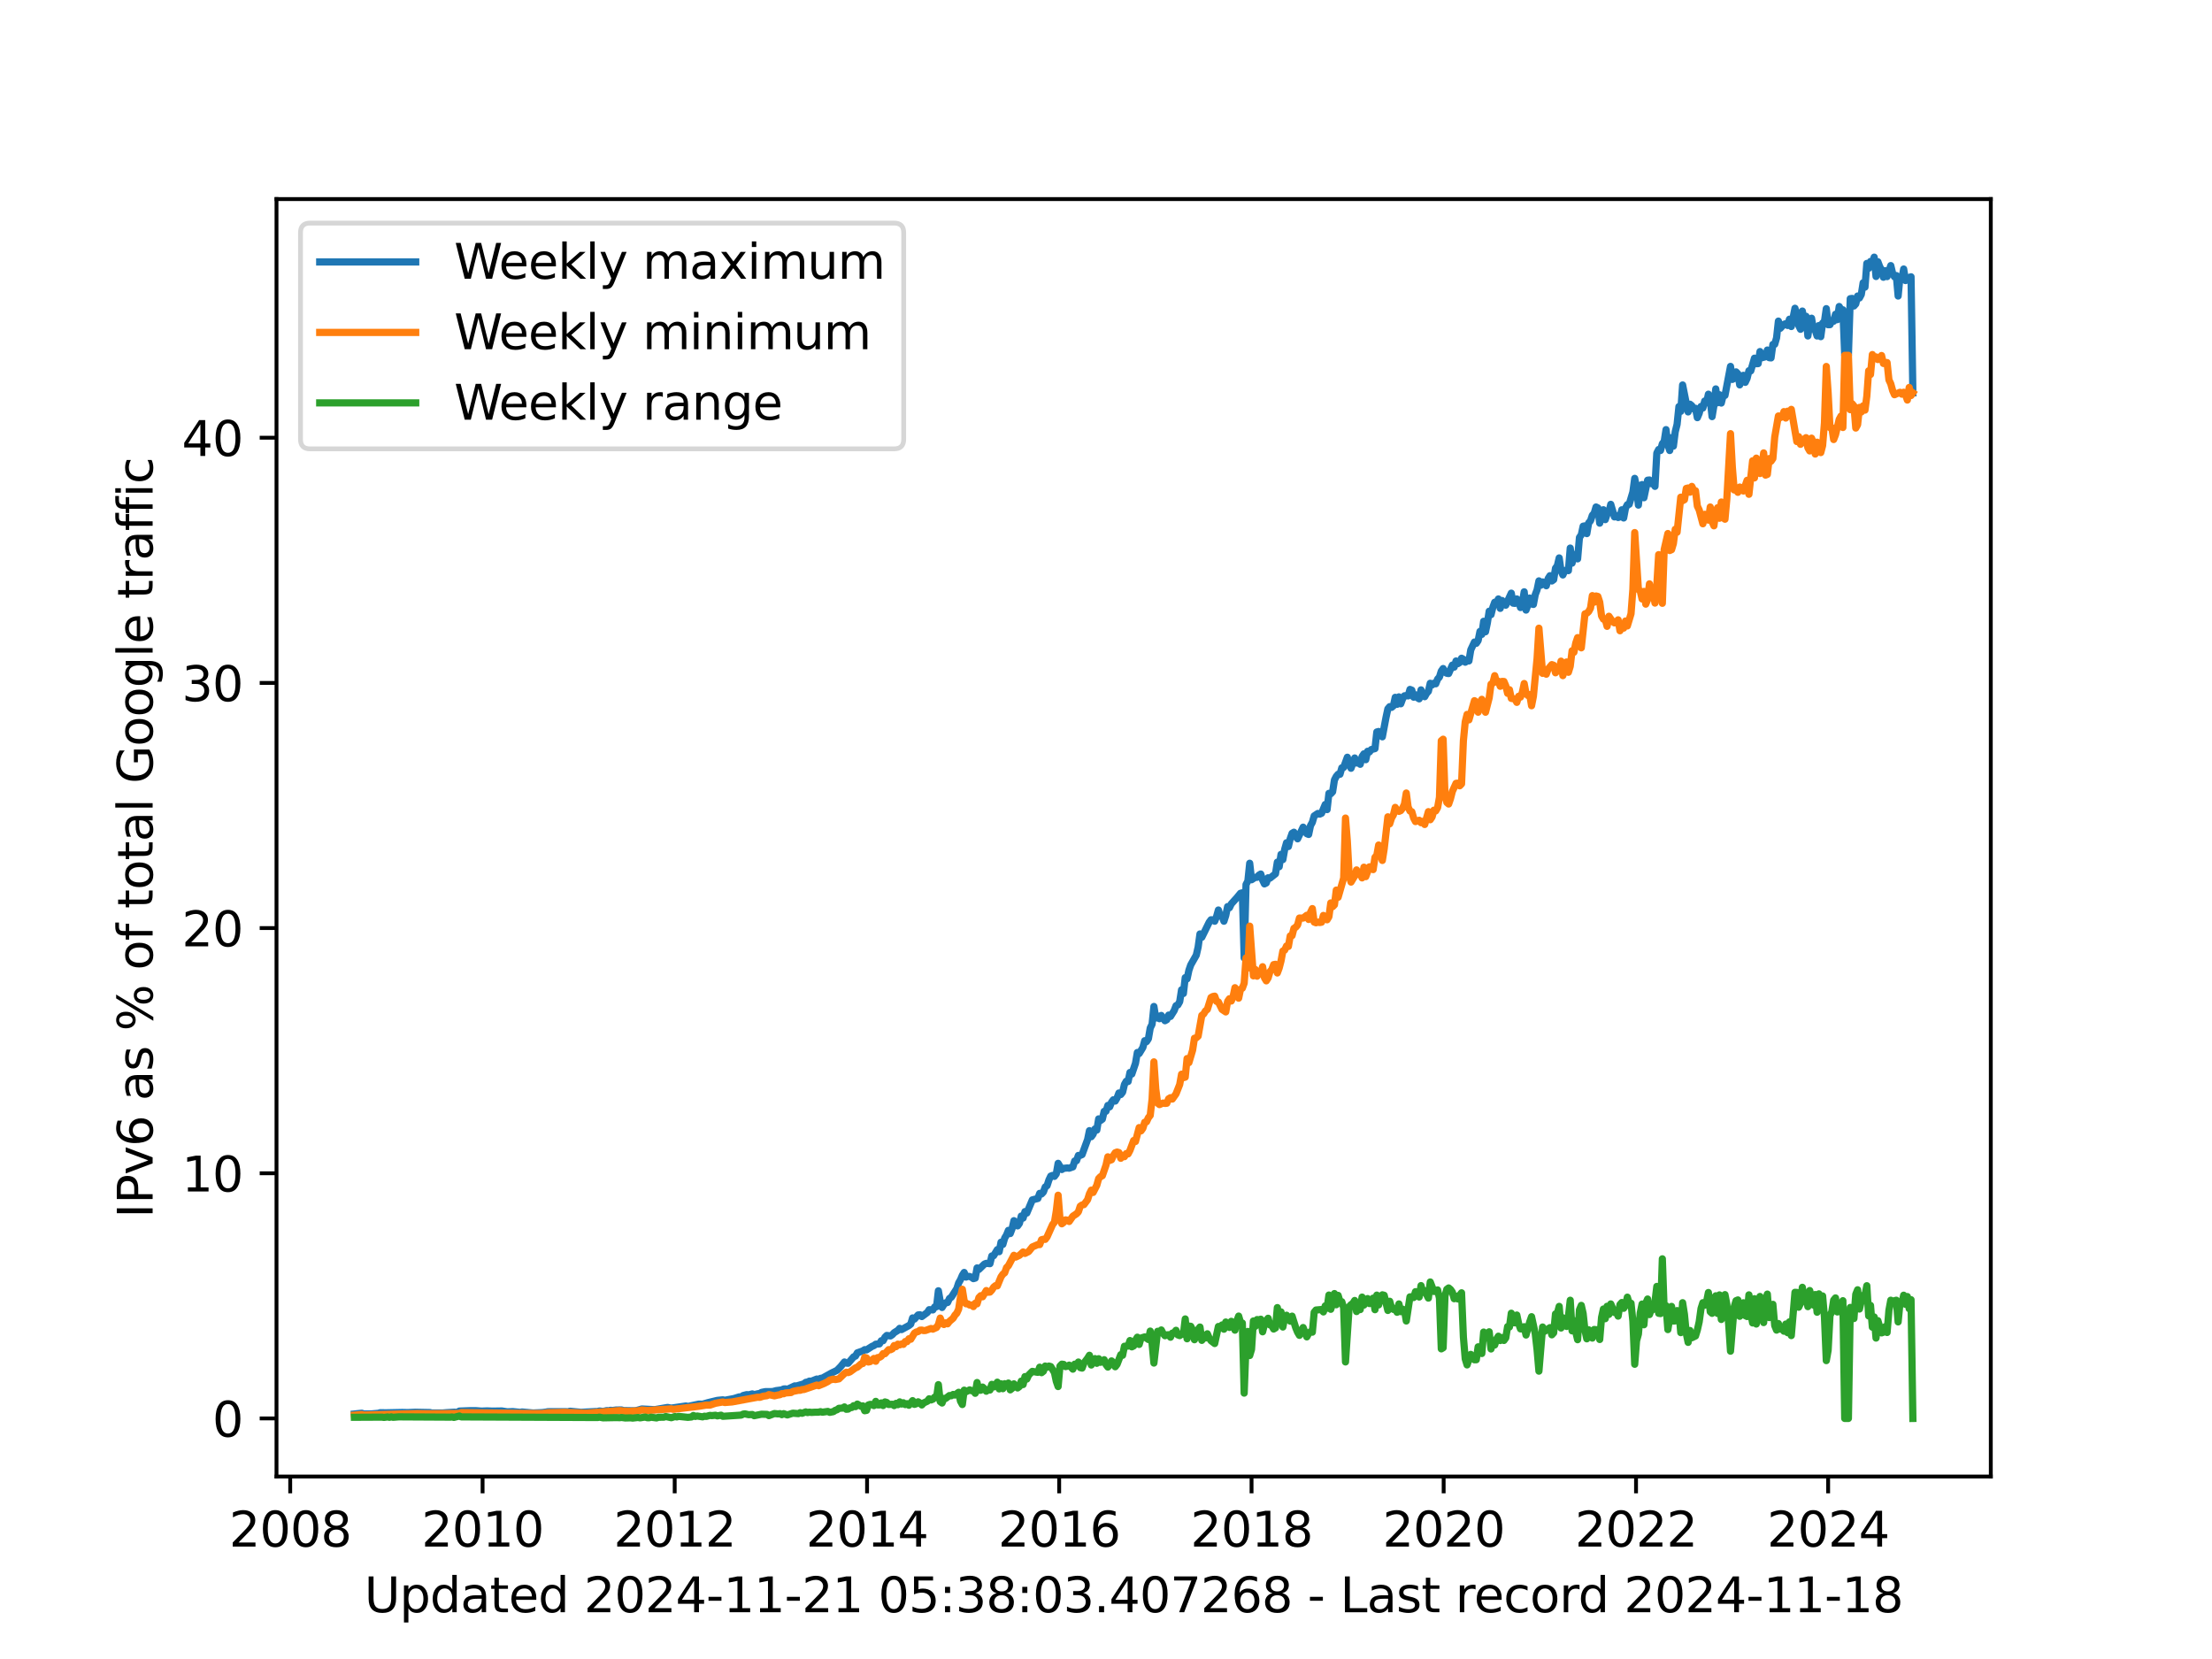 <?xml version="1.0" encoding="utf-8" standalone="no"?>
<!DOCTYPE svg PUBLIC "-//W3C//DTD SVG 1.1//EN"
  "http://www.w3.org/Graphics/SVG/1.1/DTD/svg11.dtd">
<svg xmlns:xlink="http://www.w3.org/1999/xlink" width="460.8pt" height="345.6pt" viewBox="0 0 460.8 345.6" xmlns="http://www.w3.org/2000/svg" version="1.1">
 <defs>
  <style type="text/css">*{stroke-linejoin: round; stroke-linecap: butt}</style>
 </defs>
 <g id="figure_1">
  <g id="patch_1">
   <path d="M 0 345.6 
L 460.8 345.6 
L 460.8 0 
L 0 0 
z
" style="fill: #ffffff"/>
  </g>
  <g id="axes_1">
   <g id="patch_2">
    <path d="M 57.6 307.584 
L 414.72 307.584 
L 414.72 41.472 
L 57.6 41.472 
z
" style="fill: #ffffff"/>
   </g>
   <g id="matplotlib.axis_1">
    <g id="xtick_1">
     <g id="line2d_1">
      <defs>
       <path id="m638759bb2b" d="M 0 0 
L 0 3.5 
" style="stroke: #000000; stroke-width: 0.8"/>
      </defs>
      <g>
       <use xlink:href="#m638759bb2b" x="60.456" y="307.584" style="stroke: #000000; stroke-width: 0.8"/>
      </g>
     </g>
     <g id="text_1">
      <!-- 2008 -->
      <g transform="translate(47.731 322.182) scale(0.1 -0.1)">
       <defs>
        <path id="DejaVuSans-32" d="M 1228 531 
L 3431 531 
L 3431 0 
L 469 0 
L 469 531 
Q 828 903 1448 1529 
Q 2069 2156 2228 2338 
Q 2531 2678 2651 2914 
Q 2772 3150 2772 3378 
Q 2772 3750 2511 3984 
Q 2250 4219 1831 4219 
Q 1534 4219 1204 4116 
Q 875 4013 500 3803 
L 500 4441 
Q 881 4594 1212 4672 
Q 1544 4750 1819 4750 
Q 2544 4750 2975 4387 
Q 3406 4025 3406 3419 
Q 3406 3131 3298 2873 
Q 3191 2616 2906 2266 
Q 2828 2175 2409 1742 
Q 1991 1309 1228 531 
z
" transform="scale(0.016)"/>
        <path id="DejaVuSans-30" d="M 2034 4250 
Q 1547 4250 1301 3770 
Q 1056 3291 1056 2328 
Q 1056 1369 1301 889 
Q 1547 409 2034 409 
Q 2525 409 2770 889 
Q 3016 1369 3016 2328 
Q 3016 3291 2770 3770 
Q 2525 4250 2034 4250 
z
M 2034 4750 
Q 2819 4750 3233 4129 
Q 3647 3509 3647 2328 
Q 3647 1150 3233 529 
Q 2819 -91 2034 -91 
Q 1250 -91 836 529 
Q 422 1150 422 2328 
Q 422 3509 836 4129 
Q 1250 4750 2034 4750 
z
" transform="scale(0.016)"/>
        <path id="DejaVuSans-38" d="M 2034 2216 
Q 1584 2216 1326 1975 
Q 1069 1734 1069 1313 
Q 1069 891 1326 650 
Q 1584 409 2034 409 
Q 2484 409 2743 651 
Q 3003 894 3003 1313 
Q 3003 1734 2745 1975 
Q 2488 2216 2034 2216 
z
M 1403 2484 
Q 997 2584 770 2862 
Q 544 3141 544 3541 
Q 544 4100 942 4425 
Q 1341 4750 2034 4750 
Q 2731 4750 3128 4425 
Q 3525 4100 3525 3541 
Q 3525 3141 3298 2862 
Q 3072 2584 2669 2484 
Q 3125 2378 3379 2068 
Q 3634 1759 3634 1313 
Q 3634 634 3220 271 
Q 2806 -91 2034 -91 
Q 1263 -91 848 271 
Q 434 634 434 1313 
Q 434 1759 690 2068 
Q 947 2378 1403 2484 
z
M 1172 3481 
Q 1172 3119 1398 2916 
Q 1625 2713 2034 2713 
Q 2441 2713 2670 2916 
Q 2900 3119 2900 3481 
Q 2900 3844 2670 4047 
Q 2441 4250 2034 4250 
Q 1625 4250 1398 4047 
Q 1172 3844 1172 3481 
z
" transform="scale(0.016)"/>
       </defs>
       <use xlink:href="#DejaVuSans-32"/>
       <use xlink:href="#DejaVuSans-30" x="63.623"/>
       <use xlink:href="#DejaVuSans-30" x="127.246"/>
       <use xlink:href="#DejaVuSans-38" x="190.869"/>
      </g>
     </g>
    </g>
    <g id="xtick_2">
     <g id="line2d_2">
      <g>
       <use xlink:href="#m638759bb2b" x="100.531" y="307.584" style="stroke: #000000; stroke-width: 0.8"/>
      </g>
     </g>
     <g id="text_2">
      <!-- 2010 -->
      <g transform="translate(87.806 322.182) scale(0.1 -0.1)">
       <defs>
        <path id="DejaVuSans-31" d="M 794 531 
L 1825 531 
L 1825 4091 
L 703 3866 
L 703 4441 
L 1819 4666 
L 2450 4666 
L 2450 531 
L 3481 531 
L 3481 0 
L 794 0 
L 794 531 
z
" transform="scale(0.016)"/>
       </defs>
       <use xlink:href="#DejaVuSans-32"/>
       <use xlink:href="#DejaVuSans-30" x="63.623"/>
       <use xlink:href="#DejaVuSans-31" x="127.246"/>
       <use xlink:href="#DejaVuSans-30" x="190.869"/>
      </g>
     </g>
    </g>
    <g id="xtick_3">
     <g id="line2d_3">
      <g>
       <use xlink:href="#m638759bb2b" x="140.551" y="307.584" style="stroke: #000000; stroke-width: 0.8"/>
      </g>
     </g>
     <g id="text_3">
      <!-- 2012 -->
      <g transform="translate(127.826 322.182) scale(0.1 -0.1)">
       <use xlink:href="#DejaVuSans-32"/>
       <use xlink:href="#DejaVuSans-30" x="63.623"/>
       <use xlink:href="#DejaVuSans-31" x="127.246"/>
       <use xlink:href="#DejaVuSans-32" x="190.869"/>
      </g>
     </g>
    </g>
    <g id="xtick_4">
     <g id="line2d_4">
      <g>
       <use xlink:href="#m638759bb2b" x="180.626" y="307.584" style="stroke: #000000; stroke-width: 0.8"/>
      </g>
     </g>
     <g id="text_4">
      <!-- 2014 -->
      <g transform="translate(167.901 322.182) scale(0.1 -0.1)">
       <defs>
        <path id="DejaVuSans-34" d="M 2419 4116 
L 825 1625 
L 2419 1625 
L 2419 4116 
z
M 2253 4666 
L 3047 4666 
L 3047 1625 
L 3713 1625 
L 3713 1100 
L 3047 1100 
L 3047 0 
L 2419 0 
L 2419 1100 
L 313 1100 
L 313 1709 
L 2253 4666 
z
" transform="scale(0.016)"/>
       </defs>
       <use xlink:href="#DejaVuSans-32"/>
       <use xlink:href="#DejaVuSans-30" x="63.623"/>
       <use xlink:href="#DejaVuSans-31" x="127.246"/>
       <use xlink:href="#DejaVuSans-34" x="190.869"/>
      </g>
     </g>
    </g>
    <g id="xtick_5">
     <g id="line2d_5">
      <g>
       <use xlink:href="#m638759bb2b" x="220.645" y="307.584" style="stroke: #000000; stroke-width: 0.8"/>
      </g>
     </g>
     <g id="text_5">
      <!-- 2016 -->
      <g transform="translate(207.92 322.182) scale(0.1 -0.1)">
       <defs>
        <path id="DejaVuSans-36" d="M 2113 2584 
Q 1688 2584 1439 2293 
Q 1191 2003 1191 1497 
Q 1191 994 1439 701 
Q 1688 409 2113 409 
Q 2538 409 2786 701 
Q 3034 994 3034 1497 
Q 3034 2003 2786 2293 
Q 2538 2584 2113 2584 
z
M 3366 4563 
L 3366 3988 
Q 3128 4100 2886 4159 
Q 2644 4219 2406 4219 
Q 1781 4219 1451 3797 
Q 1122 3375 1075 2522 
Q 1259 2794 1537 2939 
Q 1816 3084 2150 3084 
Q 2853 3084 3261 2657 
Q 3669 2231 3669 1497 
Q 3669 778 3244 343 
Q 2819 -91 2113 -91 
Q 1303 -91 875 529 
Q 447 1150 447 2328 
Q 447 3434 972 4092 
Q 1497 4750 2381 4750 
Q 2619 4750 2861 4703 
Q 3103 4656 3366 4563 
z
" transform="scale(0.016)"/>
       </defs>
       <use xlink:href="#DejaVuSans-32"/>
       <use xlink:href="#DejaVuSans-30" x="63.623"/>
       <use xlink:href="#DejaVuSans-31" x="127.246"/>
       <use xlink:href="#DejaVuSans-36" x="190.869"/>
      </g>
     </g>
    </g>
    <g id="xtick_6">
     <g id="line2d_6">
      <g>
       <use xlink:href="#m638759bb2b" x="260.72" y="307.584" style="stroke: #000000; stroke-width: 0.8"/>
      </g>
     </g>
     <g id="text_6">
      <!-- 2018 -->
      <g transform="translate(247.995 322.182) scale(0.1 -0.1)">
       <use xlink:href="#DejaVuSans-32"/>
       <use xlink:href="#DejaVuSans-30" x="63.623"/>
       <use xlink:href="#DejaVuSans-31" x="127.246"/>
       <use xlink:href="#DejaVuSans-38" x="190.869"/>
      </g>
     </g>
    </g>
    <g id="xtick_7">
     <g id="line2d_7">
      <g>
       <use xlink:href="#m638759bb2b" x="300.74" y="307.584" style="stroke: #000000; stroke-width: 0.8"/>
      </g>
     </g>
     <g id="text_7">
      <!-- 2020 -->
      <g transform="translate(288.015 322.182) scale(0.1 -0.1)">
       <use xlink:href="#DejaVuSans-32"/>
       <use xlink:href="#DejaVuSans-30" x="63.623"/>
       <use xlink:href="#DejaVuSans-32" x="127.246"/>
       <use xlink:href="#DejaVuSans-30" x="190.869"/>
      </g>
     </g>
    </g>
    <g id="xtick_8">
     <g id="line2d_8">
      <g>
       <use xlink:href="#m638759bb2b" x="340.815" y="307.584" style="stroke: #000000; stroke-width: 0.8"/>
      </g>
     </g>
     <g id="text_8">
      <!-- 2022 -->
      <g transform="translate(328.09 322.182) scale(0.1 -0.1)">
       <use xlink:href="#DejaVuSans-32"/>
       <use xlink:href="#DejaVuSans-30" x="63.623"/>
       <use xlink:href="#DejaVuSans-32" x="127.246"/>
       <use xlink:href="#DejaVuSans-32" x="190.869"/>
      </g>
     </g>
    </g>
    <g id="xtick_9">
     <g id="line2d_9">
      <g>
       <use xlink:href="#m638759bb2b" x="380.835" y="307.584" style="stroke: #000000; stroke-width: 0.8"/>
      </g>
     </g>
     <g id="text_9">
      <!-- 2024 -->
      <g transform="translate(368.11 322.182) scale(0.1 -0.1)">
       <use xlink:href="#DejaVuSans-32"/>
       <use xlink:href="#DejaVuSans-30" x="63.623"/>
       <use xlink:href="#DejaVuSans-32" x="127.246"/>
       <use xlink:href="#DejaVuSans-34" x="190.869"/>
      </g>
     </g>
    </g>
    <g id="text_10">
     <!-- Updated 2024-11-21 05:38:03.407268 - Last record 2024-11-18 -->
     <g transform="translate(75.905 335.861) scale(0.1 -0.1)">
      <defs>
       <path id="DejaVuSans-55" d="M 556 4666 
L 1191 4666 
L 1191 1831 
Q 1191 1081 1462 751 
Q 1734 422 2344 422 
Q 2950 422 3222 751 
Q 3494 1081 3494 1831 
L 3494 4666 
L 4128 4666 
L 4128 1753 
Q 4128 841 3676 375 
Q 3225 -91 2344 -91 
Q 1459 -91 1007 375 
Q 556 841 556 1753 
L 556 4666 
z
" transform="scale(0.016)"/>
       <path id="DejaVuSans-70" d="M 1159 525 
L 1159 -1331 
L 581 -1331 
L 581 3500 
L 1159 3500 
L 1159 2969 
Q 1341 3281 1617 3432 
Q 1894 3584 2278 3584 
Q 2916 3584 3314 3078 
Q 3713 2572 3713 1747 
Q 3713 922 3314 415 
Q 2916 -91 2278 -91 
Q 1894 -91 1617 61 
Q 1341 213 1159 525 
z
M 3116 1747 
Q 3116 2381 2855 2742 
Q 2594 3103 2138 3103 
Q 1681 3103 1420 2742 
Q 1159 2381 1159 1747 
Q 1159 1113 1420 752 
Q 1681 391 2138 391 
Q 2594 391 2855 752 
Q 3116 1113 3116 1747 
z
" transform="scale(0.016)"/>
       <path id="DejaVuSans-64" d="M 2906 2969 
L 2906 4863 
L 3481 4863 
L 3481 0 
L 2906 0 
L 2906 525 
Q 2725 213 2448 61 
Q 2172 -91 1784 -91 
Q 1150 -91 751 415 
Q 353 922 353 1747 
Q 353 2572 751 3078 
Q 1150 3584 1784 3584 
Q 2172 3584 2448 3432 
Q 2725 3281 2906 2969 
z
M 947 1747 
Q 947 1113 1208 752 
Q 1469 391 1925 391 
Q 2381 391 2643 752 
Q 2906 1113 2906 1747 
Q 2906 2381 2643 2742 
Q 2381 3103 1925 3103 
Q 1469 3103 1208 2742 
Q 947 2381 947 1747 
z
" transform="scale(0.016)"/>
       <path id="DejaVuSans-61" d="M 2194 1759 
Q 1497 1759 1228 1600 
Q 959 1441 959 1056 
Q 959 750 1161 570 
Q 1363 391 1709 391 
Q 2188 391 2477 730 
Q 2766 1069 2766 1631 
L 2766 1759 
L 2194 1759 
z
M 3341 1997 
L 3341 0 
L 2766 0 
L 2766 531 
Q 2569 213 2275 61 
Q 1981 -91 1556 -91 
Q 1019 -91 701 211 
Q 384 513 384 1019 
Q 384 1609 779 1909 
Q 1175 2209 1959 2209 
L 2766 2209 
L 2766 2266 
Q 2766 2663 2505 2880 
Q 2244 3097 1772 3097 
Q 1472 3097 1187 3025 
Q 903 2953 641 2809 
L 641 3341 
Q 956 3463 1253 3523 
Q 1550 3584 1831 3584 
Q 2591 3584 2966 3190 
Q 3341 2797 3341 1997 
z
" transform="scale(0.016)"/>
       <path id="DejaVuSans-74" d="M 1172 4494 
L 1172 3500 
L 2356 3500 
L 2356 3053 
L 1172 3053 
L 1172 1153 
Q 1172 725 1289 603 
Q 1406 481 1766 481 
L 2356 481 
L 2356 0 
L 1766 0 
Q 1100 0 847 248 
Q 594 497 594 1153 
L 594 3053 
L 172 3053 
L 172 3500 
L 594 3500 
L 594 4494 
L 1172 4494 
z
" transform="scale(0.016)"/>
       <path id="DejaVuSans-65" d="M 3597 1894 
L 3597 1613 
L 953 1613 
Q 991 1019 1311 708 
Q 1631 397 2203 397 
Q 2534 397 2845 478 
Q 3156 559 3463 722 
L 3463 178 
Q 3153 47 2828 -22 
Q 2503 -91 2169 -91 
Q 1331 -91 842 396 
Q 353 884 353 1716 
Q 353 2575 817 3079 
Q 1281 3584 2069 3584 
Q 2775 3584 3186 3129 
Q 3597 2675 3597 1894 
z
M 3022 2063 
Q 3016 2534 2758 2815 
Q 2500 3097 2075 3097 
Q 1594 3097 1305 2825 
Q 1016 2553 972 2059 
L 3022 2063 
z
" transform="scale(0.016)"/>
       <path id="DejaVuSans-20" transform="scale(0.016)"/>
       <path id="DejaVuSans-2d" d="M 313 2009 
L 1997 2009 
L 1997 1497 
L 313 1497 
L 313 2009 
z
" transform="scale(0.016)"/>
       <path id="DejaVuSans-35" d="M 691 4666 
L 3169 4666 
L 3169 4134 
L 1269 4134 
L 1269 2991 
Q 1406 3038 1543 3061 
Q 1681 3084 1819 3084 
Q 2600 3084 3056 2656 
Q 3513 2228 3513 1497 
Q 3513 744 3044 326 
Q 2575 -91 1722 -91 
Q 1428 -91 1123 -41 
Q 819 9 494 109 
L 494 744 
Q 775 591 1075 516 
Q 1375 441 1709 441 
Q 2250 441 2565 725 
Q 2881 1009 2881 1497 
Q 2881 1984 2565 2268 
Q 2250 2553 1709 2553 
Q 1456 2553 1204 2497 
Q 953 2441 691 2322 
L 691 4666 
z
" transform="scale(0.016)"/>
       <path id="DejaVuSans-3a" d="M 750 794 
L 1409 794 
L 1409 0 
L 750 0 
L 750 794 
z
M 750 3309 
L 1409 3309 
L 1409 2516 
L 750 2516 
L 750 3309 
z
" transform="scale(0.016)"/>
       <path id="DejaVuSans-33" d="M 2597 2516 
Q 3050 2419 3304 2112 
Q 3559 1806 3559 1356 
Q 3559 666 3084 287 
Q 2609 -91 1734 -91 
Q 1441 -91 1130 -33 
Q 819 25 488 141 
L 488 750 
Q 750 597 1062 519 
Q 1375 441 1716 441 
Q 2309 441 2620 675 
Q 2931 909 2931 1356 
Q 2931 1769 2642 2001 
Q 2353 2234 1838 2234 
L 1294 2234 
L 1294 2753 
L 1863 2753 
Q 2328 2753 2575 2939 
Q 2822 3125 2822 3475 
Q 2822 3834 2567 4026 
Q 2313 4219 1838 4219 
Q 1578 4219 1281 4162 
Q 984 4106 628 3988 
L 628 4550 
Q 988 4650 1302 4700 
Q 1616 4750 1894 4750 
Q 2613 4750 3031 4423 
Q 3450 4097 3450 3541 
Q 3450 3153 3228 2886 
Q 3006 2619 2597 2516 
z
" transform="scale(0.016)"/>
       <path id="DejaVuSans-2e" d="M 684 794 
L 1344 794 
L 1344 0 
L 684 0 
L 684 794 
z
" transform="scale(0.016)"/>
       <path id="DejaVuSans-37" d="M 525 4666 
L 3525 4666 
L 3525 4397 
L 1831 0 
L 1172 0 
L 2766 4134 
L 525 4134 
L 525 4666 
z
" transform="scale(0.016)"/>
       <path id="DejaVuSans-4c" d="M 628 4666 
L 1259 4666 
L 1259 531 
L 3531 531 
L 3531 0 
L 628 0 
L 628 4666 
z
" transform="scale(0.016)"/>
       <path id="DejaVuSans-73" d="M 2834 3397 
L 2834 2853 
Q 2591 2978 2328 3040 
Q 2066 3103 1784 3103 
Q 1356 3103 1142 2972 
Q 928 2841 928 2578 
Q 928 2378 1081 2264 
Q 1234 2150 1697 2047 
L 1894 2003 
Q 2506 1872 2764 1633 
Q 3022 1394 3022 966 
Q 3022 478 2636 193 
Q 2250 -91 1575 -91 
Q 1294 -91 989 -36 
Q 684 19 347 128 
L 347 722 
Q 666 556 975 473 
Q 1284 391 1588 391 
Q 1994 391 2212 530 
Q 2431 669 2431 922 
Q 2431 1156 2273 1281 
Q 2116 1406 1581 1522 
L 1381 1569 
Q 847 1681 609 1914 
Q 372 2147 372 2553 
Q 372 3047 722 3315 
Q 1072 3584 1716 3584 
Q 2034 3584 2315 3537 
Q 2597 3491 2834 3397 
z
" transform="scale(0.016)"/>
       <path id="DejaVuSans-72" d="M 2631 2963 
Q 2534 3019 2420 3045 
Q 2306 3072 2169 3072 
Q 1681 3072 1420 2755 
Q 1159 2438 1159 1844 
L 1159 0 
L 581 0 
L 581 3500 
L 1159 3500 
L 1159 2956 
Q 1341 3275 1631 3429 
Q 1922 3584 2338 3584 
Q 2397 3584 2469 3576 
Q 2541 3569 2628 3553 
L 2631 2963 
z
" transform="scale(0.016)"/>
       <path id="DejaVuSans-63" d="M 3122 3366 
L 3122 2828 
Q 2878 2963 2633 3030 
Q 2388 3097 2138 3097 
Q 1578 3097 1268 2742 
Q 959 2388 959 1747 
Q 959 1106 1268 751 
Q 1578 397 2138 397 
Q 2388 397 2633 464 
Q 2878 531 3122 666 
L 3122 134 
Q 2881 22 2623 -34 
Q 2366 -91 2075 -91 
Q 1284 -91 818 406 
Q 353 903 353 1747 
Q 353 2603 823 3093 
Q 1294 3584 2113 3584 
Q 2378 3584 2631 3529 
Q 2884 3475 3122 3366 
z
" transform="scale(0.016)"/>
       <path id="DejaVuSans-6f" d="M 1959 3097 
Q 1497 3097 1228 2736 
Q 959 2375 959 1747 
Q 959 1119 1226 758 
Q 1494 397 1959 397 
Q 2419 397 2687 759 
Q 2956 1122 2956 1747 
Q 2956 2369 2687 2733 
Q 2419 3097 1959 3097 
z
M 1959 3584 
Q 2709 3584 3137 3096 
Q 3566 2609 3566 1747 
Q 3566 888 3137 398 
Q 2709 -91 1959 -91 
Q 1206 -91 779 398 
Q 353 888 353 1747 
Q 353 2609 779 3096 
Q 1206 3584 1959 3584 
z
" transform="scale(0.016)"/>
      </defs>
      <use xlink:href="#DejaVuSans-55"/>
      <use xlink:href="#DejaVuSans-70" x="73.193"/>
      <use xlink:href="#DejaVuSans-64" x="136.67"/>
      <use xlink:href="#DejaVuSans-61" x="200.146"/>
      <use xlink:href="#DejaVuSans-74" x="261.426"/>
      <use xlink:href="#DejaVuSans-65" x="300.635"/>
      <use xlink:href="#DejaVuSans-64" x="362.158"/>
      <use xlink:href="#DejaVuSans-20" x="425.635"/>
      <use xlink:href="#DejaVuSans-32" x="457.422"/>
      <use xlink:href="#DejaVuSans-30" x="521.045"/>
      <use xlink:href="#DejaVuSans-32" x="584.668"/>
      <use xlink:href="#DejaVuSans-34" x="648.291"/>
      <use xlink:href="#DejaVuSans-2d" x="711.914"/>
      <use xlink:href="#DejaVuSans-31" x="747.998"/>
      <use xlink:href="#DejaVuSans-31" x="811.621"/>
      <use xlink:href="#DejaVuSans-2d" x="875.244"/>
      <use xlink:href="#DejaVuSans-32" x="911.328"/>
      <use xlink:href="#DejaVuSans-31" x="974.951"/>
      <use xlink:href="#DejaVuSans-20" x="1038.574"/>
      <use xlink:href="#DejaVuSans-30" x="1070.361"/>
      <use xlink:href="#DejaVuSans-35" x="1133.984"/>
      <use xlink:href="#DejaVuSans-3a" x="1197.607"/>
      <use xlink:href="#DejaVuSans-33" x="1231.299"/>
      <use xlink:href="#DejaVuSans-38" x="1294.922"/>
      <use xlink:href="#DejaVuSans-3a" x="1358.545"/>
      <use xlink:href="#DejaVuSans-30" x="1392.236"/>
      <use xlink:href="#DejaVuSans-33" x="1455.859"/>
      <use xlink:href="#DejaVuSans-2e" x="1519.482"/>
      <use xlink:href="#DejaVuSans-34" x="1551.27"/>
      <use xlink:href="#DejaVuSans-30" x="1614.893"/>
      <use xlink:href="#DejaVuSans-37" x="1678.516"/>
      <use xlink:href="#DejaVuSans-32" x="1742.139"/>
      <use xlink:href="#DejaVuSans-36" x="1805.762"/>
      <use xlink:href="#DejaVuSans-38" x="1869.385"/>
      <use xlink:href="#DejaVuSans-20" x="1933.008"/>
      <use xlink:href="#DejaVuSans-2d" x="1964.795"/>
      <use xlink:href="#DejaVuSans-20" x="2000.879"/>
      <use xlink:href="#DejaVuSans-4c" x="2032.666"/>
      <use xlink:href="#DejaVuSans-61" x="2088.379"/>
      <use xlink:href="#DejaVuSans-73" x="2149.658"/>
      <use xlink:href="#DejaVuSans-74" x="2201.758"/>
      <use xlink:href="#DejaVuSans-20" x="2240.967"/>
      <use xlink:href="#DejaVuSans-72" x="2272.754"/>
      <use xlink:href="#DejaVuSans-65" x="2311.617"/>
      <use xlink:href="#DejaVuSans-63" x="2373.141"/>
      <use xlink:href="#DejaVuSans-6f" x="2428.121"/>
      <use xlink:href="#DejaVuSans-72" x="2489.303"/>
      <use xlink:href="#DejaVuSans-64" x="2528.666"/>
      <use xlink:href="#DejaVuSans-20" x="2592.143"/>
      <use xlink:href="#DejaVuSans-32" x="2623.93"/>
      <use xlink:href="#DejaVuSans-30" x="2687.553"/>
      <use xlink:href="#DejaVuSans-32" x="2751.176"/>
      <use xlink:href="#DejaVuSans-34" x="2814.799"/>
      <use xlink:href="#DejaVuSans-2d" x="2878.422"/>
      <use xlink:href="#DejaVuSans-31" x="2914.506"/>
      <use xlink:href="#DejaVuSans-31" x="2978.129"/>
      <use xlink:href="#DejaVuSans-2d" x="3041.752"/>
      <use xlink:href="#DejaVuSans-31" x="3077.836"/>
      <use xlink:href="#DejaVuSans-38" x="3141.459"/>
     </g>
    </g>
   </g>
   <g id="matplotlib.axis_2">
    <g id="ytick_1">
     <g id="line2d_10">
      <defs>
       <path id="m2c464b1b74" d="M 0 0 
L -3.5 0 
" style="stroke: #000000; stroke-width: 0.8"/>
      </defs>
      <g>
       <use xlink:href="#m2c464b1b74" x="57.6" y="295.488" style="stroke: #000000; stroke-width: 0.8"/>
      </g>
     </g>
     <g id="text_11">
      <!-- 0 -->
      <g transform="translate(44.237 299.287) scale(0.1 -0.1)">
       <use xlink:href="#DejaVuSans-30"/>
      </g>
     </g>
    </g>
    <g id="ytick_2">
     <g id="line2d_11">
      <g>
       <use xlink:href="#m2c464b1b74" x="57.6" y="244.412" style="stroke: #000000; stroke-width: 0.8"/>
      </g>
     </g>
     <g id="text_12">
      <!-- 10 -->
      <g transform="translate(37.875 248.211) scale(0.1 -0.1)">
       <use xlink:href="#DejaVuSans-31"/>
       <use xlink:href="#DejaVuSans-30" x="63.623"/>
      </g>
     </g>
    </g>
    <g id="ytick_3">
     <g id="line2d_12">
      <g>
       <use xlink:href="#m2c464b1b74" x="57.6" y="193.336" style="stroke: #000000; stroke-width: 0.8"/>
      </g>
     </g>
     <g id="text_13">
      <!-- 20 -->
      <g transform="translate(37.875 197.135) scale(0.1 -0.1)">
       <use xlink:href="#DejaVuSans-32"/>
       <use xlink:href="#DejaVuSans-30" x="63.623"/>
      </g>
     </g>
    </g>
    <g id="ytick_4">
     <g id="line2d_13">
      <g>
       <use xlink:href="#m2c464b1b74" x="57.6" y="142.26" style="stroke: #000000; stroke-width: 0.8"/>
      </g>
     </g>
     <g id="text_14">
      <!-- 30 -->
      <g transform="translate(37.875 146.059) scale(0.1 -0.1)">
       <use xlink:href="#DejaVuSans-33"/>
       <use xlink:href="#DejaVuSans-30" x="63.623"/>
      </g>
     </g>
    </g>
    <g id="ytick_5">
     <g id="line2d_14">
      <g>
       <use xlink:href="#m2c464b1b74" x="57.6" y="91.184" style="stroke: #000000; stroke-width: 0.8"/>
      </g>
     </g>
     <g id="text_15">
      <!-- 40 -->
      <g transform="translate(37.875 94.983) scale(0.1 -0.1)">
       <use xlink:href="#DejaVuSans-34"/>
       <use xlink:href="#DejaVuSans-30" x="63.623"/>
      </g>
     </g>
    </g>
    <g id="text_16">
     <!-- IPv6 as % of total Google traffic -->
     <g transform="translate(31.795 253.736) rotate(-90) scale(0.1 -0.1)">
      <defs>
       <path id="DejaVuSans-49" d="M 628 4666 
L 1259 4666 
L 1259 0 
L 628 0 
L 628 4666 
z
" transform="scale(0.016)"/>
       <path id="DejaVuSans-50" d="M 1259 4147 
L 1259 2394 
L 2053 2394 
Q 2494 2394 2734 2622 
Q 2975 2850 2975 3272 
Q 2975 3691 2734 3919 
Q 2494 4147 2053 4147 
L 1259 4147 
z
M 628 4666 
L 2053 4666 
Q 2838 4666 3239 4311 
Q 3641 3956 3641 3272 
Q 3641 2581 3239 2228 
Q 2838 1875 2053 1875 
L 1259 1875 
L 1259 0 
L 628 0 
L 628 4666 
z
" transform="scale(0.016)"/>
       <path id="DejaVuSans-76" d="M 191 3500 
L 800 3500 
L 1894 563 
L 2988 3500 
L 3597 3500 
L 2284 0 
L 1503 0 
L 191 3500 
z
" transform="scale(0.016)"/>
       <path id="DejaVuSans-25" d="M 4653 2053 
Q 4381 2053 4226 1822 
Q 4072 1591 4072 1178 
Q 4072 772 4226 539 
Q 4381 306 4653 306 
Q 4919 306 5073 539 
Q 5228 772 5228 1178 
Q 5228 1588 5073 1820 
Q 4919 2053 4653 2053 
z
M 4653 2450 
Q 5147 2450 5437 2106 
Q 5728 1763 5728 1178 
Q 5728 594 5436 251 
Q 5144 -91 4653 -91 
Q 4153 -91 3862 251 
Q 3572 594 3572 1178 
Q 3572 1766 3864 2108 
Q 4156 2450 4653 2450 
z
M 1428 4353 
Q 1159 4353 1004 4120 
Q 850 3888 850 3481 
Q 850 3069 1003 2837 
Q 1156 2606 1428 2606 
Q 1700 2606 1854 2837 
Q 2009 3069 2009 3481 
Q 2009 3884 1853 4118 
Q 1697 4353 1428 4353 
z
M 4250 4750 
L 4750 4750 
L 1831 -91 
L 1331 -91 
L 4250 4750 
z
M 1428 4750 
Q 1922 4750 2215 4408 
Q 2509 4066 2509 3481 
Q 2509 2891 2217 2550 
Q 1925 2209 1428 2209 
Q 931 2209 642 2551 
Q 353 2894 353 3481 
Q 353 4063 643 4406 
Q 934 4750 1428 4750 
z
" transform="scale(0.016)"/>
       <path id="DejaVuSans-66" d="M 2375 4863 
L 2375 4384 
L 1825 4384 
Q 1516 4384 1395 4259 
Q 1275 4134 1275 3809 
L 1275 3500 
L 2222 3500 
L 2222 3053 
L 1275 3053 
L 1275 0 
L 697 0 
L 697 3053 
L 147 3053 
L 147 3500 
L 697 3500 
L 697 3744 
Q 697 4328 969 4595 
Q 1241 4863 1831 4863 
L 2375 4863 
z
" transform="scale(0.016)"/>
       <path id="DejaVuSans-6c" d="M 603 4863 
L 1178 4863 
L 1178 0 
L 603 0 
L 603 4863 
z
" transform="scale(0.016)"/>
       <path id="DejaVuSans-47" d="M 3809 666 
L 3809 1919 
L 2778 1919 
L 2778 2438 
L 4434 2438 
L 4434 434 
Q 4069 175 3628 42 
Q 3188 -91 2688 -91 
Q 1594 -91 976 548 
Q 359 1188 359 2328 
Q 359 3472 976 4111 
Q 1594 4750 2688 4750 
Q 3144 4750 3555 4637 
Q 3966 4525 4313 4306 
L 4313 3634 
Q 3963 3931 3569 4081 
Q 3175 4231 2741 4231 
Q 1884 4231 1454 3753 
Q 1025 3275 1025 2328 
Q 1025 1384 1454 906 
Q 1884 428 2741 428 
Q 3075 428 3337 486 
Q 3600 544 3809 666 
z
" transform="scale(0.016)"/>
       <path id="DejaVuSans-67" d="M 2906 1791 
Q 2906 2416 2648 2759 
Q 2391 3103 1925 3103 
Q 1463 3103 1205 2759 
Q 947 2416 947 1791 
Q 947 1169 1205 825 
Q 1463 481 1925 481 
Q 2391 481 2648 825 
Q 2906 1169 2906 1791 
z
M 3481 434 
Q 3481 -459 3084 -895 
Q 2688 -1331 1869 -1331 
Q 1566 -1331 1297 -1286 
Q 1028 -1241 775 -1147 
L 775 -588 
Q 1028 -725 1275 -790 
Q 1522 -856 1778 -856 
Q 2344 -856 2625 -561 
Q 2906 -266 2906 331 
L 2906 616 
Q 2728 306 2450 153 
Q 2172 0 1784 0 
Q 1141 0 747 490 
Q 353 981 353 1791 
Q 353 2603 747 3093 
Q 1141 3584 1784 3584 
Q 2172 3584 2450 3431 
Q 2728 3278 2906 2969 
L 2906 3500 
L 3481 3500 
L 3481 434 
z
" transform="scale(0.016)"/>
       <path id="DejaVuSans-69" d="M 603 3500 
L 1178 3500 
L 1178 0 
L 603 0 
L 603 3500 
z
M 603 4863 
L 1178 4863 
L 1178 4134 
L 603 4134 
L 603 4863 
z
" transform="scale(0.016)"/>
      </defs>
      <use xlink:href="#DejaVuSans-49"/>
      <use xlink:href="#DejaVuSans-50" x="29.492"/>
      <use xlink:href="#DejaVuSans-76" x="89.795"/>
      <use xlink:href="#DejaVuSans-36" x="148.975"/>
      <use xlink:href="#DejaVuSans-20" x="212.598"/>
      <use xlink:href="#DejaVuSans-61" x="244.385"/>
      <use xlink:href="#DejaVuSans-73" x="305.664"/>
      <use xlink:href="#DejaVuSans-20" x="357.764"/>
      <use xlink:href="#DejaVuSans-25" x="389.551"/>
      <use xlink:href="#DejaVuSans-20" x="484.57"/>
      <use xlink:href="#DejaVuSans-6f" x="516.357"/>
      <use xlink:href="#DejaVuSans-66" x="577.539"/>
      <use xlink:href="#DejaVuSans-20" x="612.744"/>
      <use xlink:href="#DejaVuSans-74" x="644.531"/>
      <use xlink:href="#DejaVuSans-6f" x="683.74"/>
      <use xlink:href="#DejaVuSans-74" x="744.922"/>
      <use xlink:href="#DejaVuSans-61" x="784.131"/>
      <use xlink:href="#DejaVuSans-6c" x="845.41"/>
      <use xlink:href="#DejaVuSans-20" x="873.193"/>
      <use xlink:href="#DejaVuSans-47" x="904.98"/>
      <use xlink:href="#DejaVuSans-6f" x="982.471"/>
      <use xlink:href="#DejaVuSans-6f" x="1043.652"/>
      <use xlink:href="#DejaVuSans-67" x="1104.834"/>
      <use xlink:href="#DejaVuSans-6c" x="1168.311"/>
      <use xlink:href="#DejaVuSans-65" x="1196.094"/>
      <use xlink:href="#DejaVuSans-20" x="1257.617"/>
      <use xlink:href="#DejaVuSans-74" x="1289.404"/>
      <use xlink:href="#DejaVuSans-72" x="1328.613"/>
      <use xlink:href="#DejaVuSans-61" x="1369.727"/>
      <use xlink:href="#DejaVuSans-66" x="1431.006"/>
      <use xlink:href="#DejaVuSans-66" x="1466.211"/>
      <use xlink:href="#DejaVuSans-69" x="1501.416"/>
      <use xlink:href="#DejaVuSans-63" x="1529.199"/>
     </g>
    </g>
   </g>
   <g id="line2d_15">
    <path d="M 73.833 294.557 
L 75.368 294.4 
L 75.751 294.55 
L 77.286 294.549 
L 78.822 294.412 
L 79.205 294.291 
L 80.357 294.311 
L 83.81 294.239 
L 84.962 294.265 
L 86.497 294.193 
L 89.567 294.256 
L 89.95 294.354 
L 92.253 294.346 
L 93.02 294.283 
L 94.555 294.192 
L 95.323 294.2 
L 95.707 293.951 
L 98.009 293.866 
L 99.16 293.87 
L 100.312 293.96 
L 101.463 293.915 
L 102.614 293.961 
L 104.533 293.929 
L 105.684 294.111 
L 106.835 294.061 
L 107.603 294.141 
L 108.37 294.218 
L 108.754 294.141 
L 111.057 294.35 
L 112.975 294.267 
L 113.743 294.167 
L 114.127 294.084 
L 114.894 294.08 
L 117.964 294.083 
L 118.348 294.107 
L 118.732 293.985 
L 121.034 294.211 
L 124.104 294.048 
L 124.488 294.053 
L 124.872 293.937 
L 125.639 294.034 
L 126.407 293.854 
L 126.791 293.899 
L 127.174 293.788 
L 127.558 293.837 
L 128.326 293.734 
L 129.477 293.719 
L 129.861 293.846 
L 131.396 293.875 
L 132.163 293.889 
L 132.547 293.852 
L 133.314 293.637 
L 133.698 293.516 
L 136.384 293.66 
L 139.071 293.195 
L 139.838 293.337 
L 142.908 292.888 
L 143.292 292.99 
L 145.594 292.501 
L 146.362 292.517 
L 147.513 292.186 
L 149.432 291.726 
L 150.583 291.608 
L 150.967 291.705 
L 152.886 291.342 
L 154.037 290.984 
L 154.421 291.038 
L 154.804 290.716 
L 155.572 290.523 
L 155.956 290.573 
L 156.723 290.374 
L 157.107 290.525 
L 157.875 290.342 
L 158.258 290.297 
L 158.642 290.062 
L 159.41 289.906 
L 160.945 289.889 
L 161.712 289.689 
L 162.863 289.542 
L 163.247 289.349 
L 163.631 289.33 
L 164.015 289.43 
L 165.55 288.71 
L 165.933 288.726 
L 167.468 288.273 
L 167.852 287.969 
L 168.236 287.9 
L 168.62 287.712 
L 169.003 287.742 
L 170.155 287.281 
L 170.538 287.362 
L 170.922 287.135 
L 171.306 287.095 
L 173.225 286.028 
L 174.376 285.462 
L 175.143 284.676 
L 175.911 283.728 
L 176.295 283.952 
L 176.678 283.991 
L 177.83 282.655 
L 178.213 282.495 
L 178.597 281.82 
L 179.748 281.418 
L 180.132 281.159 
L 180.516 281.206 
L 181.667 280.469 
L 182.051 280.312 
L 182.435 280.023 
L 183.202 279.954 
L 183.586 279.298 
L 183.97 279.289 
L 184.353 278.568 
L 184.737 278.194 
L 185.505 278.301 
L 185.888 278.034 
L 186.272 277.623 
L 187.04 277.144 
L 187.423 276.716 
L 187.807 276.978 
L 189.342 276.138 
L 189.726 275.828 
L 190.11 274.551 
L 190.493 274.793 
L 191.261 273.927 
L 191.645 273.889 
L 192.028 274.264 
L 193.18 273.412 
L 193.563 272.833 
L 194.331 272.878 
L 194.715 272.252 
L 195.098 272.209 
L 195.482 268.893 
L 195.866 271.075 
L 196.25 272.374 
L 196.634 271.743 
L 197.017 271.39 
L 197.401 271.333 
L 197.785 270.503 
L 198.169 270.242 
L 199.32 268.44 
L 199.704 267.263 
L 200.087 266.591 
L 200.471 265.679 
L 200.855 265.077 
L 201.239 266.038 
L 201.622 265.891 
L 202.006 265.918 
L 202.39 266.073 
L 202.774 266.363 
L 203.157 266.253 
L 203.541 264.132 
L 203.925 264.445 
L 205.076 263.328 
L 205.46 263.177 
L 206.227 263.244 
L 206.611 261.64 
L 206.995 261.582 
L 207.762 260.317 
L 208.146 260.748 
L 208.53 258.773 
L 208.914 259.24 
L 209.297 257.907 
L 209.681 257.269 
L 210.065 256.31 
L 210.449 256.976 
L 210.832 255.968 
L 211.216 254.29 
L 211.6 255.135 
L 211.984 255.376 
L 212.367 254.856 
L 212.751 253.322 
L 213.135 253.748 
L 213.519 252.394 
L 213.902 252.706 
L 215.054 249.954 
L 216.205 249.664 
L 216.589 248.595 
L 216.972 248.725 
L 217.356 248.325 
L 217.74 247.266 
L 218.124 246.997 
L 218.507 245.813 
L 218.891 245.001 
L 219.275 244.858 
L 219.659 245.058 
L 220.042 244.542 
L 220.426 242.342 
L 221.194 243.632 
L 221.577 243.384 
L 222.345 243.31 
L 222.729 243.354 
L 223.496 243.088 
L 223.88 241.851 
L 224.264 241.792 
L 224.647 240.694 
L 225.031 240.691 
L 225.415 240.524 
L 226.566 237.385 
L 226.95 235.536 
L 227.334 236.799 
L 227.717 236.269 
L 228.101 235.175 
L 228.485 235.419 
L 228.869 233.083 
L 229.252 233.426 
L 229.636 233.139 
L 230.02 231.51 
L 230.404 231.494 
L 230.787 230.279 
L 231.171 230.572 
L 231.555 229.611 
L 231.939 229.101 
L 232.322 229.372 
L 232.706 228.714 
L 233.09 227.687 
L 233.474 228.015 
L 233.857 227.529 
L 234.241 225.913 
L 234.625 225.238 
L 235.009 225.301 
L 235.392 223.412 
L 235.776 223.748 
L 236.544 221.498 
L 236.928 219.253 
L 237.311 219.475 
L 238.079 218.213 
L 238.463 216.798 
L 238.846 216.988 
L 239.23 216.395 
L 239.614 214.158 
L 239.998 213.374 
L 240.381 209.666 
L 240.765 212.076 
L 241.149 211.639 
L 241.533 212.214 
L 241.916 211.539 
L 242.684 212.636 
L 243.068 212.417 
L 243.451 211.456 
L 243.835 211.745 
L 244.603 210.521 
L 244.986 209.506 
L 245.37 209.346 
L 245.754 208.66 
L 246.138 206.194 
L 246.521 206.968 
L 246.905 203.661 
L 247.289 203.917 
L 247.673 202.12 
L 248.056 201.012 
L 249.208 198.975 
L 249.591 197.307 
L 249.975 194.558 
L 250.359 195.252 
L 251.894 192.122 
L 252.278 191.607 
L 252.661 191.626 
L 253.045 191.91 
L 253.429 190.936 
L 253.813 189.57 
L 254.196 190.793 
L 254.58 190.817 
L 254.964 191.907 
L 255.348 190.714 
L 255.731 188.86 
L 256.115 189.098 
L 256.499 188.297 
L 257.65 187.025 
L 258.418 186.09 
L 258.801 185.988 
L 259.185 199.545 
L 259.569 184.267 
L 259.953 183.534 
L 260.336 179.829 
L 260.72 183.266 
L 261.488 182.764 
L 261.871 182.762 
L 262.255 182.302 
L 262.639 182.075 
L 263.023 183.334 
L 263.406 184.133 
L 263.79 183.938 
L 264.174 182.857 
L 264.558 182.935 
L 265.709 182.025 
L 266.093 179.595 
L 266.476 180.554 
L 266.86 177.981 
L 267.244 179.066 
L 267.628 176.906 
L 268.011 175.558 
L 268.395 176.353 
L 268.779 174.699 
L 269.163 173.601 
L 269.546 173.367 
L 269.93 174.265 
L 270.314 174.739 
L 271.465 172.313 
L 271.849 172.871 
L 272.233 173.675 
L 272.616 173.831 
L 273 171.991 
L 273.384 171.306 
L 273.768 169.972 
L 274.535 169.457 
L 274.919 169.596 
L 275.303 169.421 
L 276.07 167.589 
L 276.454 168.657 
L 276.838 165.272 
L 277.222 165.359 
L 277.605 164.946 
L 277.989 162.477 
L 278.373 161.736 
L 278.757 161.291 
L 279.14 161.294 
L 279.524 159.955 
L 279.908 159.864 
L 280.675 157.747 
L 281.059 159.144 
L 281.443 160.044 
L 282.21 157.901 
L 282.594 158.952 
L 282.978 158.76 
L 283.362 159.218 
L 283.745 157.6 
L 284.129 157.036 
L 284.513 158.259 
L 284.897 156.503 
L 285.28 156.644 
L 285.664 156.143 
L 286.432 155.949 
L 286.815 152.481 
L 287.199 152.38 
L 287.583 152.654 
L 287.967 153.493 
L 288.734 149.446 
L 289.118 147.661 
L 289.502 147.208 
L 289.885 147.363 
L 290.269 147.038 
L 290.653 145.264 
L 291.037 146.727 
L 291.42 145.17 
L 291.804 146.615 
L 292.188 145.579 
L 292.572 144.952 
L 292.955 144.9 
L 293.339 144.97 
L 293.723 143.62 
L 294.107 143.774 
L 294.49 145.235 
L 294.874 144.74 
L 295.258 145.339 
L 295.642 145.584 
L 296.025 143.711 
L 296.409 144.833 
L 296.793 145.134 
L 297.177 144.438 
L 297.56 144.013 
L 297.944 142.336 
L 298.328 142.69 
L 298.712 142.325 
L 299.095 142.446 
L 299.479 141.47 
L 299.863 141.043 
L 300.247 139.809 
L 300.63 139.269 
L 301.014 140.032 
L 301.398 140.259 
L 301.782 140.31 
L 302.549 138.554 
L 302.933 138.975 
L 303.317 137.695 
L 303.7 138.249 
L 304.084 138.009 
L 304.468 137.124 
L 304.852 137.34 
L 305.235 137.949 
L 305.619 137.671 
L 306.003 137.686 
L 306.387 135.385 
L 307.154 133.747 
L 307.538 134.018 
L 307.922 133.445 
L 308.305 131.54 
L 308.689 132.156 
L 309.073 129.421 
L 309.457 131.61 
L 309.84 129.798 
L 310.224 127.322 
L 310.608 128.046 
L 310.992 126.5 
L 311.375 125.456 
L 311.759 125.556 
L 312.143 124.773 
L 312.527 126.736 
L 312.91 125.101 
L 313.294 125.714 
L 313.678 126.073 
L 314.829 123.565 
L 315.213 125.653 
L 315.597 125.695 
L 315.981 124.772 
L 316.364 125.295 
L 316.748 126.564 
L 317.132 125.577 
L 317.516 123.282 
L 317.899 127.092 
L 318.283 126.066 
L 318.667 124.58 
L 319.051 125.826 
L 319.434 125.916 
L 319.818 123.881 
L 320.202 122.868 
L 320.586 121.009 
L 320.969 121.916 
L 321.353 121.229 
L 321.737 121.441 
L 322.121 122.022 
L 322.504 120.537 
L 322.888 119.928 
L 323.272 121.029 
L 323.656 120.755 
L 324.039 118.372 
L 324.423 117.848 
L 324.807 116.226 
L 325.191 118.889 
L 325.574 119.772 
L 325.958 118.904 
L 326.342 118.738 
L 326.726 118.874 
L 327.109 114.177 
L 327.493 117.317 
L 327.877 115.508 
L 328.644 116.423 
L 329.028 111.975 
L 329.412 111.406 
L 329.796 109.617 
L 330.179 109.546 
L 330.563 111.164 
L 330.947 108.932 
L 331.331 108.493 
L 331.714 107.341 
L 332.098 106.924 
L 332.482 105.614 
L 332.866 105.81 
L 333.249 108.985 
L 333.633 107.273 
L 334.017 106.189 
L 334.401 108.251 
L 334.784 107.11 
L 335.168 106.709 
L 335.552 105.063 
L 336.319 107.683 
L 336.703 107.395 
L 337.087 107.806 
L 337.471 107.676 
L 337.854 106.2 
L 338.238 107.906 
L 338.622 105.856 
L 339.006 105.131 
L 339.389 105.055 
L 340.157 102.502 
L 340.541 99.653 
L 340.924 101.596 
L 341.308 105.224 
L 341.692 101.137 
L 342.076 100.945 
L 342.459 103.688 
L 343.227 100.037 
L 343.611 99.989 
L 343.994 100.759 
L 344.378 100.728 
L 344.762 101.318 
L 345.146 94.38 
L 345.529 93.639 
L 345.913 93.846 
L 346.297 92.428 
L 346.681 91.963 
L 347.064 89.497 
L 347.448 92.631 
L 347.832 93.852 
L 348.216 91.172 
L 348.599 92.938 
L 348.983 89.934 
L 349.367 88.405 
L 349.751 84.694 
L 350.134 85.693 
L 350.518 80.195 
L 351.286 84.049 
L 351.669 85.809 
L 352.053 84.206 
L 352.437 84.518 
L 352.821 85.191 
L 353.204 85.054 
L 353.588 87.008 
L 353.972 86.097 
L 354.356 84.669 
L 354.739 84.998 
L 355.123 83.535 
L 355.507 83.907 
L 355.891 82.117 
L 356.275 83.38 
L 356.658 86.79 
L 357.042 84.495 
L 357.426 81.017 
L 357.81 83.9 
L 358.193 82.225 
L 358.577 83.964 
L 358.961 82.394 
L 359.345 82.372 
L 360.496 76.326 
L 360.88 79.035 
L 361.263 78.827 
L 361.647 77.471 
L 362.031 77.871 
L 362.415 80.182 
L 363.182 78.185 
L 363.566 79.649 
L 363.95 78.825 
L 364.333 77.23 
L 364.717 77.261 
L 365.485 74.615 
L 365.868 75.769 
L 366.252 75.751 
L 366.636 73.237 
L 367.02 74.532 
L 367.787 74.315 
L 368.171 72.919 
L 368.555 74.513 
L 368.938 74.56 
L 369.322 71.754 
L 369.706 71.72 
L 370.09 70.392 
L 370.473 66.891 
L 370.857 68.396 
L 371.625 67.57 
L 372.008 67.421 
L 372.392 67.796 
L 372.776 66.498 
L 373.16 68.021 
L 373.927 64.218 
L 374.311 65.735 
L 374.695 67.793 
L 375.078 68.598 
L 375.462 64.797 
L 375.846 67.059 
L 376.23 65.886 
L 376.613 69.983 
L 376.997 67.292 
L 377.381 66.29 
L 377.765 68.568 
L 378.148 68.777 
L 378.532 69.989 
L 378.916 67.81 
L 379.3 70.132 
L 379.683 67.311 
L 380.067 66.966 
L 380.451 64.298 
L 380.835 67.651 
L 381.218 67.636 
L 381.602 66.832 
L 381.986 66.918 
L 382.37 65.463 
L 382.753 66.59 
L 383.137 63.85 
L 383.521 64.531 
L 383.905 64.532 
L 384.288 74.022 
L 385.056 74.022 
L 385.44 62.22 
L 385.823 62.166 
L 386.207 63.745 
L 386.591 63.31 
L 386.975 61.667 
L 387.358 62.074 
L 387.742 61.345 
L 388.126 58.907 
L 388.51 59.817 
L 388.893 54.878 
L 389.277 55.893 
L 389.661 54.462 
L 390.045 54.846 
L 390.428 53.568 
L 390.812 57.6 
L 391.196 54.528 
L 391.58 55.553 
L 391.963 56.239 
L 392.347 57.754 
L 392.731 56.382 
L 393.115 57.623 
L 393.882 55.327 
L 394.266 56.931 
L 394.65 57.661 
L 395.034 57.4 
L 395.417 61.669 
L 395.801 57.635 
L 396.185 58.172 
L 396.569 56.041 
L 396.952 58.446 
L 397.336 57.945 
L 398.104 57.66 
L 398.487 81.833 
L 398.487 81.833 
" clip-path="url(#p0ce891a444)" style="fill: none; stroke: #1f77b4; stroke-width: 1.5; stroke-linecap: square"/>
   </g>
   <g id="line2d_16">
    <path d="M 73.833 294.802 
L 75.368 294.672 
L 75.751 294.78 
L 84.194 294.542 
L 84.962 294.534 
L 86.88 294.472 
L 89.183 294.511 
L 95.707 294.456 
L 96.09 294.273 
L 111.057 294.456 
L 112.975 294.457 
L 114.127 294.296 
L 115.662 294.272 
L 117.581 294.217 
L 122.186 294.385 
L 127.558 293.964 
L 128.326 293.91 
L 129.093 293.851 
L 129.861 293.943 
L 131.012 294.008 
L 132.931 293.89 
L 133.698 293.722 
L 134.849 293.83 
L 139.838 293.488 
L 140.222 293.59 
L 145.594 292.953 
L 147.129 292.706 
L 147.897 292.713 
L 149.048 292.326 
L 150.583 292.055 
L 150.967 292.172 
L 152.502 292.051 
L 157.875 291.056 
L 158.258 291.099 
L 159.026 290.85 
L 159.793 290.75 
L 160.177 290.522 
L 161.328 290.782 
L 162.096 290.602 
L 162.48 290.55 
L 162.863 290.328 
L 163.247 290.345 
L 163.631 290.18 
L 164.782 290.096 
L 165.166 289.862 
L 166.317 289.625 
L 166.701 289.627 
L 167.085 289.477 
L 167.468 289.462 
L 170.155 288.536 
L 170.538 288.67 
L 171.69 288.197 
L 172.457 287.803 
L 172.841 287.504 
L 173.608 287.297 
L 173.992 287.392 
L 174.76 287.246 
L 175.911 286.13 
L 176.295 285.862 
L 176.678 285.936 
L 177.062 285.792 
L 178.213 284.954 
L 178.597 284.813 
L 179.365 284.136 
L 179.748 284.043 
L 180.132 282.766 
L 180.516 282.885 
L 180.9 283.736 
L 181.283 283.643 
L 182.051 282.99 
L 182.435 283.58 
L 182.818 282.816 
L 183.202 282.769 
L 183.586 282.532 
L 183.97 281.977 
L 184.353 282.005 
L 185.121 281.154 
L 185.505 281.18 
L 185.888 280.99 
L 186.272 280.3 
L 186.656 280.533 
L 187.04 280.01 
L 187.423 280.167 
L 187.807 279.978 
L 188.191 280.055 
L 188.575 279.467 
L 188.958 279.49 
L 189.342 278.889 
L 189.726 278.994 
L 190.493 277.726 
L 190.877 277.476 
L 191.261 277.396 
L 191.645 277.105 
L 192.028 277.076 
L 192.412 277.187 
L 192.796 277.166 
L 193.947 276.751 
L 194.331 276.886 
L 195.098 276.536 
L 195.482 275.933 
L 195.866 274.579 
L 196.25 275.59 
L 196.634 275.922 
L 197.017 275.573 
L 197.401 275.776 
L 197.785 275.27 
L 198.552 274.617 
L 198.936 273.969 
L 199.32 273.563 
L 199.704 272.712 
L 200.087 270.193 
L 200.471 268.579 
L 200.855 270.969 
L 201.239 271.6 
L 201.622 271.617 
L 202.006 271.869 
L 202.39 271.851 
L 202.774 272.188 
L 203.157 271.492 
L 203.541 271.615 
L 203.925 270.315 
L 204.309 269.918 
L 204.692 270.144 
L 205.46 268.848 
L 205.844 269.199 
L 206.227 269.165 
L 206.611 268.747 
L 206.995 268.141 
L 207.379 267.826 
L 207.762 267.87 
L 208.53 265.991 
L 208.914 265.439 
L 209.297 265.142 
L 209.681 264.059 
L 210.065 263.684 
L 211.216 261.502 
L 211.6 261.872 
L 212.367 261.508 
L 213.135 260.808 
L 213.519 261.112 
L 214.286 260.726 
L 215.054 259.761 
L 216.205 259.268 
L 216.589 259.271 
L 216.972 258.259 
L 217.356 258.157 
L 217.74 258.185 
L 218.124 257.666 
L 219.275 255.1 
L 219.659 254.616 
L 220.042 252.28 
L 220.426 248.985 
L 220.81 253.874 
L 221.194 254.94 
L 221.577 254.642 
L 221.961 254.118 
L 222.345 254.189 
L 222.729 254.459 
L 223.496 253.356 
L 224.264 252.852 
L 224.647 252.445 
L 225.031 251.281 
L 225.415 251.012 
L 225.799 250.946 
L 226.566 249.916 
L 226.95 248.693 
L 227.334 247.93 
L 227.717 248.411 
L 228.485 246.908 
L 228.869 245.525 
L 229.252 245.123 
L 229.636 244.927 
L 230.404 242.709 
L 230.787 240.983 
L 231.171 241.739 
L 231.555 241.596 
L 231.939 240.727 
L 232.322 240.141 
L 232.706 239.991 
L 233.09 240.097 
L 233.474 241.295 
L 233.857 240.681 
L 234.241 240.956 
L 234.625 240.304 
L 235.009 240.375 
L 235.392 239.641 
L 236.16 237.589 
L 236.544 237.795 
L 237.311 234.893 
L 237.695 235.581 
L 238.079 235.046 
L 238.463 233.781 
L 238.846 233.687 
L 239.23 232.839 
L 239.614 232.355 
L 239.998 228.984 
L 240.381 221.205 
L 240.765 226.805 
L 241.149 229.791 
L 241.533 230.106 
L 242.3 229.778 
L 242.684 229.869 
L 243.068 229.827 
L 243.451 228.898 
L 243.835 228.666 
L 244.219 228.955 
L 244.986 227.868 
L 245.754 225.916 
L 246.138 223.777 
L 246.521 224.497 
L 246.905 224.39 
L 247.289 220.512 
L 247.673 221.363 
L 248.44 218.775 
L 248.824 216.285 
L 249.208 216.196 
L 249.591 215.855 
L 250.359 211.518 
L 250.743 211.23 
L 251.126 210.59 
L 251.51 210.277 
L 252.278 207.802 
L 252.661 207.59 
L 253.045 207.517 
L 253.429 208.602 
L 253.813 208.727 
L 254.58 210.29 
L 255.348 210.801 
L 255.731 208.607 
L 256.115 208.053 
L 256.499 208.532 
L 256.883 207.554 
L 257.266 205.756 
L 257.65 207.321 
L 258.034 207.942 
L 258.418 206.09 
L 258.801 205.862 
L 259.185 204.82 
L 259.569 199.545 
L 259.953 201.657 
L 260.336 192.934 
L 261.104 203.292 
L 261.488 201.948 
L 261.871 203.36 
L 262.255 202.836 
L 262.639 202.749 
L 263.023 201.381 
L 263.406 203.69 
L 263.79 204.329 
L 264.174 203.73 
L 264.558 202.419 
L 264.941 201.972 
L 265.325 200.949 
L 265.709 200.878 
L 266.093 202.689 
L 266.476 201.654 
L 266.86 200.181 
L 267.244 198.112 
L 267.628 197.915 
L 268.011 197.059 
L 268.395 197.164 
L 268.779 194.961 
L 269.163 194.91 
L 269.546 193.394 
L 269.93 193.153 
L 270.314 192.69 
L 270.698 191.242 
L 271.465 191.254 
L 272.233 190.667 
L 272.616 191.539 
L 273 190.062 
L 273.384 189.275 
L 273.768 192.091 
L 274.151 192.231 
L 274.535 192.098 
L 274.919 192.183 
L 275.303 192.112 
L 275.686 190.702 
L 276.07 191.038 
L 276.454 191.607 
L 276.838 190.979 
L 277.222 188.095 
L 277.605 188.885 
L 277.989 188.491 
L 278.373 185.425 
L 278.757 186.925 
L 279.908 182.925 
L 280.292 170.417 
L 280.675 175.215 
L 281.059 182.43 
L 281.443 183.754 
L 282.21 182.475 
L 282.594 181.221 
L 282.978 182.159 
L 283.362 181.892 
L 283.745 182.88 
L 284.129 180.651 
L 284.513 182.619 
L 285.28 180.576 
L 285.664 180.547 
L 286.048 181.157 
L 286.432 178.603 
L 286.815 178.171 
L 287.199 176.032 
L 287.583 177.997 
L 287.967 179.246 
L 288.35 176.847 
L 289.118 170.157 
L 289.502 171.619 
L 289.885 170.414 
L 290.269 169.756 
L 290.653 168.194 
L 291.037 168.844 
L 291.42 169.025 
L 291.804 168.862 
L 292.188 168.343 
L 292.572 167.514 
L 292.955 165.202 
L 293.339 168.123 
L 293.723 168.951 
L 294.107 169.106 
L 294.49 170.421 
L 294.874 171.15 
L 295.642 170.879 
L 296.025 171.386 
L 296.409 171.094 
L 296.793 171.757 
L 297.56 169.082 
L 297.944 170.765 
L 298.328 170.193 
L 298.712 168.77 
L 299.095 168.927 
L 299.479 168.241 
L 299.863 166.106 
L 300.247 154.303 
L 300.63 153.989 
L 301.014 165.542 
L 301.398 167.162 
L 301.782 167.494 
L 302.165 166.379 
L 302.549 164.873 
L 303.317 163.185 
L 303.7 163.138 
L 304.084 163.697 
L 304.468 163.296 
L 304.852 154.287 
L 305.235 150.356 
L 305.619 148.824 
L 306.003 149.966 
L 307.154 145.966 
L 307.538 146.247 
L 307.922 148.365 
L 308.305 146.424 
L 308.689 145.683 
L 309.073 147.416 
L 309.457 148.369 
L 310.224 145.372 
L 310.608 142.519 
L 310.992 142.303 
L 311.375 140.755 
L 311.759 142.092 
L 312.143 141.909 
L 312.527 142.966 
L 312.91 141.953 
L 313.294 141.961 
L 313.678 142.854 
L 314.062 144.432 
L 314.445 143.678 
L 314.829 145.488 
L 315.597 145.616 
L 315.981 146.315 
L 316.364 145.042 
L 316.748 145.221 
L 317.132 144.214 
L 317.516 142.392 
L 317.899 144.47 
L 318.283 144.888 
L 318.667 144.685 
L 319.051 147.021 
L 319.434 145.064 
L 320.202 137.154 
L 320.586 130.862 
L 321.353 140.276 
L 321.737 139.579 
L 322.121 140.448 
L 322.504 139.371 
L 323.272 138.45 
L 323.656 138.586 
L 324.039 140.153 
L 324.423 139.766 
L 324.807 139.57 
L 325.191 137.728 
L 325.574 140.746 
L 326.342 137.904 
L 326.726 140.047 
L 327.109 138.802 
L 327.493 135.564 
L 327.877 135.882 
L 328.261 133.957 
L 328.644 132.828 
L 329.028 134.6 
L 329.412 134.958 
L 330.179 127.873 
L 330.563 127.753 
L 330.947 127.402 
L 331.331 126.685 
L 331.714 124.08 
L 332.098 125.454 
L 332.482 124.154 
L 332.866 124.253 
L 333.249 125.431 
L 333.633 128.314 
L 334.017 128.982 
L 334.401 129.03 
L 334.784 130.476 
L 335.168 128.376 
L 335.936 129.498 
L 336.319 129.76 
L 336.703 129.545 
L 337.087 129.122 
L 337.471 131.399 
L 337.854 130.351 
L 338.238 130.852 
L 338.622 129.363 
L 339.006 130.395 
L 339.773 127.856 
L 340.157 122.793 
L 340.541 110.939 
L 341.308 122.789 
L 341.692 123.114 
L 342.076 124.775 
L 342.459 123.203 
L 342.843 125.853 
L 343.227 124.917 
L 343.611 121.625 
L 343.994 123.427 
L 344.378 123.421 
L 344.762 125.631 
L 345.146 121.883 
L 345.529 115.54 
L 345.913 115.69 
L 346.297 125.679 
L 346.681 114.465 
L 347.448 111.142 
L 347.832 114.683 
L 348.216 114.512 
L 348.599 113.223 
L 348.983 110.257 
L 349.367 110.873 
L 350.134 103.571 
L 350.518 104.308 
L 350.902 104.094 
L 351.286 101.744 
L 351.669 101.657 
L 352.053 102.53 
L 352.437 101.327 
L 352.821 102.133 
L 353.204 102.231 
L 353.588 105.432 
L 353.972 106.231 
L 354.739 109.113 
L 355.123 107.133 
L 355.507 108.224 
L 355.891 108.351 
L 356.275 105.615 
L 356.658 108.687 
L 357.042 109.541 
L 357.426 106.569 
L 357.81 105.765 
L 358.193 107.964 
L 358.577 104.584 
L 358.961 107.875 
L 359.345 108.165 
L 359.728 103.972 
L 360.496 90.339 
L 360.88 97.316 
L 361.263 102.07 
L 361.647 101.998 
L 362.031 102.56 
L 362.415 101.464 
L 362.798 101.592 
L 363.182 102.286 
L 363.95 100.059 
L 364.333 102.975 
L 365.101 95.99 
L 365.485 99.56 
L 365.868 95.439 
L 366.252 98.013 
L 366.636 98.645 
L 367.02 97.403 
L 367.403 94.347 
L 367.787 98.976 
L 368.171 98.823 
L 368.555 95.525 
L 368.938 96.084 
L 369.322 95.527 
L 369.706 91.059 
L 370.473 86.656 
L 370.857 87.001 
L 371.241 86.833 
L 371.625 85.744 
L 372.008 87.087 
L 372.392 85.659 
L 372.776 86.621 
L 373.16 85.281 
L 374.311 91.985 
L 374.695 90.961 
L 375.078 92.559 
L 375.462 92.114 
L 375.846 91.464 
L 376.23 91.173 
L 376.613 93.277 
L 376.997 93.938 
L 377.381 91.276 
L 377.765 92.187 
L 378.148 94.588 
L 378.532 92.116 
L 378.916 93.762 
L 379.3 94.284 
L 379.683 92.828 
L 380.067 88.087 
L 380.451 76.341 
L 380.835 81.862 
L 381.218 89.079 
L 381.602 89.08 
L 381.986 91.564 
L 382.37 90.569 
L 383.137 87.373 
L 383.521 86.666 
L 383.905 89.06 
L 384.288 74.022 
L 385.056 74.022 
L 385.44 85.345 
L 385.823 84.096 
L 386.207 84.555 
L 386.591 89.171 
L 386.975 88.471 
L 387.358 84.868 
L 387.742 85.831 
L 388.126 84.545 
L 388.51 85.437 
L 388.893 82.528 
L 389.277 77.249 
L 389.661 78.012 
L 390.045 73.858 
L 390.428 74.709 
L 390.812 74.345 
L 391.196 74.901 
L 391.58 74.745 
L 391.963 74.062 
L 392.347 75.718 
L 392.731 75.508 
L 393.115 75.529 
L 393.498 79.138 
L 393.882 79.954 
L 394.266 81.351 
L 394.65 82.228 
L 395.801 81.719 
L 396.185 82.112 
L 396.569 81.713 
L 396.952 82.213 
L 397.336 83.337 
L 397.72 80.713 
L 398.104 82.399 
L 398.487 81.833 
L 398.487 81.833 
" clip-path="url(#p0ce891a444)" style="fill: none; stroke: #ff7f0e; stroke-width: 1.5; stroke-linecap: square"/>
   </g>
   <g id="line2d_17">
    <path d="M 73.833 295.244 
L 79.589 295.215 
L 79.973 295.28 
L 80.74 295.174 
L 81.124 295.255 
L 81.508 295.16 
L 81.892 295.254 
L 83.043 295.159 
L 93.788 295.219 
L 94.172 295.18 
L 94.555 295.271 
L 95.707 294.984 
L 96.09 295.167 
L 124.488 295.298 
L 124.872 295.22 
L 125.639 295.364 
L 128.326 295.311 
L 129.093 295.33 
L 129.477 295.282 
L 130.244 295.39 
L 131.396 295.359 
L 131.779 295.417 
L 132.931 295.283 
L 133.314 295.373 
L 134.082 295.24 
L 134.466 295.218 
L 134.849 295.342 
L 135.233 295.344 
L 135.617 295.23 
L 136.768 295.383 
L 137.152 295.246 
L 138.303 295.226 
L 138.687 295.09 
L 139.838 295.337 
L 140.606 295.089 
L 140.989 295.171 
L 141.373 295.059 
L 143.292 295.258 
L 144.059 295.18 
L 144.443 294.871 
L 144.827 295.072 
L 145.211 294.978 
L 146.362 295.157 
L 146.746 295.02 
L 147.129 295.066 
L 147.897 294.848 
L 148.281 294.899 
L 149.048 294.82 
L 149.432 294.957 
L 150.199 294.807 
L 150.583 295.042 
L 154.421 294.792 
L 154.804 294.586 
L 155.188 294.534 
L 155.956 294.707 
L 156.723 294.665 
L 157.107 294.916 
L 158.642 294.608 
L 159.793 294.643 
L 160.177 294.904 
L 161.328 294.466 
L 162.096 294.545 
L 162.48 294.487 
L 162.863 294.702 
L 163.247 294.493 
L 164.015 294.758 
L 165.166 294.391 
L 166.317 294.487 
L 166.701 294.282 
L 167.085 294.414 
L 167.852 294.124 
L 168.236 294.268 
L 168.62 294.166 
L 169.003 294.234 
L 169.771 294.187 
L 170.538 294.18 
L 170.922 294.076 
L 171.306 294.19 
L 172.457 294.026 
L 172.841 294.217 
L 173.608 294.07 
L 173.992 293.799 
L 174.376 293.676 
L 174.76 293.376 
L 175.527 293.334 
L 175.911 293.086 
L 176.295 293.578 
L 176.678 293.543 
L 177.062 293.261 
L 177.446 293.209 
L 177.83 292.826 
L 178.213 293.029 
L 178.597 292.495 
L 179.365 292.961 
L 179.748 292.863 
L 180.132 293.882 
L 180.516 293.809 
L 180.9 292.677 
L 181.283 292.552 
L 181.667 292.596 
L 182.051 292.81 
L 182.435 291.93 
L 182.818 292.668 
L 183.202 292.673 
L 183.586 292.254 
L 183.97 292.801 
L 184.353 292.051 
L 184.737 292.163 
L 185.121 292.581 
L 185.888 292.533 
L 186.272 292.811 
L 186.656 292.346 
L 187.04 292.622 
L 187.423 292.037 
L 187.807 292.488 
L 188.191 292.222 
L 188.575 292.599 
L 188.958 292.412 
L 189.342 292.737 
L 190.11 291.781 
L 190.493 292.555 
L 190.877 292.429 
L 191.261 292.019 
L 191.645 292.273 
L 192.028 292.676 
L 192.412 292.26 
L 193.18 291.903 
L 193.563 291.391 
L 193.947 291.638 
L 194.331 291.48 
L 194.715 291.04 
L 195.098 291.161 
L 195.482 288.448 
L 195.866 291.984 
L 196.25 292.273 
L 196.634 291.308 
L 197.017 291.305 
L 197.785 290.72 
L 198.169 290.762 
L 198.552 290.489 
L 198.936 290.613 
L 199.704 290.039 
L 200.087 291.886 
L 200.471 292.588 
L 200.855 289.595 
L 201.239 289.927 
L 202.006 289.537 
L 202.39 289.71 
L 202.774 289.663 
L 203.157 290.248 
L 203.541 288.005 
L 203.925 289.618 
L 204.309 289.611 
L 204.692 288.955 
L 205.076 289.296 
L 205.46 289.818 
L 205.844 289.489 
L 206.227 289.567 
L 206.611 288.381 
L 206.995 288.929 
L 207.379 288.539 
L 207.762 287.934 
L 208.146 289.332 
L 208.53 288.27 
L 208.914 289.289 
L 209.297 288.253 
L 209.681 288.697 
L 210.065 288.114 
L 210.449 289.533 
L 210.832 289.226 
L 211.216 288.277 
L 211.984 289.135 
L 212.367 288.836 
L 212.751 287.709 
L 213.135 288.428 
L 213.519 286.77 
L 213.902 287.289 
L 214.286 286.448 
L 215.054 285.681 
L 215.821 285.826 
L 216.205 285.884 
L 216.589 284.812 
L 216.972 285.954 
L 217.356 285.656 
L 217.74 284.569 
L 218.124 284.819 
L 218.507 284.574 
L 218.891 284.682 
L 219.659 285.93 
L 220.042 287.75 
L 220.426 288.845 
L 220.81 284.584 
L 221.194 284.18 
L 221.577 284.23 
L 221.961 284.688 
L 222.345 284.609 
L 222.729 284.382 
L 223.496 285.221 
L 223.88 284.179 
L 224.264 284.428 
L 224.647 283.738 
L 225.031 284.898 
L 225.415 285.001 
L 225.799 283.957 
L 226.566 282.957 
L 226.95 282.331 
L 227.334 284.356 
L 227.717 283.346 
L 228.101 283.028 
L 228.485 283.999 
L 228.869 283.046 
L 229.252 283.791 
L 229.636 283.701 
L 230.02 283.253 
L 230.404 284.273 
L 230.787 284.785 
L 231.171 284.321 
L 231.555 283.503 
L 231.939 283.861 
L 232.322 284.719 
L 232.706 284.211 
L 233.474 282.208 
L 233.857 282.336 
L 234.241 280.445 
L 235.009 280.415 
L 235.392 279.259 
L 235.776 280.575 
L 236.16 280.381 
L 236.544 279.191 
L 236.928 278.561 
L 237.311 280.07 
L 237.695 278.741 
L 238.463 278.505 
L 239.23 279.044 
L 239.614 277.291 
L 239.998 279.878 
L 240.381 283.949 
L 241.149 277.336 
L 241.533 277.596 
L 241.916 277.056 
L 242.3 277.79 
L 242.684 278.255 
L 243.068 278.078 
L 243.451 278.046 
L 243.835 278.567 
L 244.219 277.71 
L 244.603 277.615 
L 244.986 277.127 
L 245.37 278.086 
L 245.754 278.232 
L 246.138 277.905 
L 246.521 277.959 
L 246.905 274.759 
L 247.289 278.893 
L 247.673 276.245 
L 248.056 276.293 
L 248.44 277.058 
L 248.824 279.088 
L 249.208 278.267 
L 249.591 276.941 
L 249.975 276.446 
L 250.359 279.222 
L 250.743 278.707 
L 251.126 278.715 
L 251.51 277.849 
L 251.894 278.746 
L 252.278 279.292 
L 253.045 279.881 
L 253.813 276.331 
L 254.196 276.634 
L 254.58 276.015 
L 254.964 276.898 
L 255.348 275.401 
L 255.731 275.742 
L 256.115 276.533 
L 256.499 275.254 
L 256.883 275.764 
L 257.266 277.097 
L 257.65 275.191 
L 258.034 274.162 
L 258.418 275.487 
L 258.801 275.614 
L 259.185 290.213 
L 259.569 280.21 
L 259.953 277.365 
L 260.336 282.383 
L 260.72 281.092 
L 261.104 275.18 
L 261.488 276.304 
L 261.871 274.89 
L 262.255 274.954 
L 262.639 274.814 
L 263.023 277.441 
L 263.406 275.931 
L 263.79 275.098 
L 264.174 274.615 
L 264.558 276.003 
L 264.941 276.159 
L 265.325 276.86 
L 265.709 276.636 
L 266.093 272.394 
L 266.476 274.389 
L 266.86 273.288 
L 267.244 276.442 
L 267.628 274.479 
L 268.011 273.986 
L 268.779 275.226 
L 269.163 274.178 
L 269.93 276.6 
L 270.314 277.536 
L 270.698 278.176 
L 271.465 276.548 
L 272.233 278.495 
L 272.616 277.78 
L 273 277.417 
L 273.384 277.518 
L 273.768 273.369 
L 274.151 272.901 
L 275.303 272.797 
L 275.686 273.298 
L 276.07 272.039 
L 276.454 272.538 
L 276.838 269.781 
L 277.222 272.752 
L 277.605 271.549 
L 277.989 269.474 
L 278.373 271.799 
L 278.757 269.854 
L 279.14 271.136 
L 279.524 271.177 
L 279.908 272.427 
L 280.292 283.717 
L 281.059 272.202 
L 281.443 271.778 
L 281.827 271.524 
L 282.21 270.914 
L 282.594 273.22 
L 282.978 272.09 
L 283.362 272.813 
L 283.745 270.209 
L 284.129 271.873 
L 284.897 270.521 
L 285.28 271.556 
L 285.664 271.084 
L 286.048 270.427 
L 286.432 272.834 
L 286.815 269.798 
L 287.199 271.836 
L 287.583 270.145 
L 287.967 269.735 
L 288.35 269.83 
L 289.118 272.992 
L 289.502 271.077 
L 289.885 272.437 
L 290.269 272.769 
L 290.653 272.558 
L 291.037 273.371 
L 291.42 271.632 
L 291.804 273.241 
L 292.188 272.724 
L 292.572 272.926 
L 292.955 275.186 
L 293.723 270.158 
L 294.107 270.155 
L 294.49 270.302 
L 294.874 269.077 
L 295.258 269.799 
L 295.642 270.193 
L 296.025 267.813 
L 296.409 269.227 
L 296.793 268.865 
L 297.56 270.419 
L 297.944 267.058 
L 298.712 269.043 
L 299.095 269.007 
L 299.479 268.717 
L 299.863 270.425 
L 300.247 280.994 
L 300.63 280.768 
L 301.014 269.978 
L 301.398 268.585 
L 301.782 268.304 
L 302.165 268.62 
L 302.549 269.169 
L 302.933 270.548 
L 303.317 269.997 
L 303.7 270.599 
L 304.084 269.8 
L 304.468 269.315 
L 304.852 278.541 
L 305.235 283.081 
L 305.619 284.335 
L 306.387 282.146 
L 307.154 283.27 
L 307.538 283.259 
L 307.922 280.568 
L 308.305 280.604 
L 308.689 281.961 
L 309.073 277.493 
L 309.457 278.729 
L 309.84 278.327 
L 310.224 277.437 
L 310.608 281.015 
L 310.992 279.684 
L 311.375 280.189 
L 311.759 278.951 
L 312.143 278.352 
L 312.527 279.258 
L 312.91 278.636 
L 313.294 279.24 
L 313.678 278.708 
L 314.062 276.348 
L 314.445 276.435 
L 314.829 273.565 
L 315.213 275.552 
L 315.597 275.567 
L 315.981 273.945 
L 316.364 275.742 
L 316.748 276.83 
L 317.132 276.851 
L 317.516 276.378 
L 317.899 278.11 
L 318.667 275.383 
L 319.051 274.293 
L 319.818 277.809 
L 320.202 281.201 
L 320.586 285.635 
L 321.353 276.441 
L 321.737 277.35 
L 322.888 276.573 
L 323.272 278.068 
L 323.656 277.656 
L 324.039 273.707 
L 324.423 273.57 
L 324.807 272.144 
L 325.191 276.649 
L 325.574 274.515 
L 325.958 275.247 
L 326.342 276.322 
L 326.726 274.316 
L 327.109 270.863 
L 327.493 277.241 
L 327.877 275.114 
L 328.261 277.477 
L 328.644 279.083 
L 329.028 272.863 
L 329.412 271.936 
L 329.796 273.636 
L 330.179 277.16 
L 330.563 278.899 
L 330.947 277.018 
L 331.331 277.297 
L 331.714 278.749 
L 332.098 276.958 
L 332.866 277.045 
L 333.249 279.042 
L 333.633 274.447 
L 334.017 272.695 
L 334.401 274.709 
L 334.784 272.123 
L 335.168 273.821 
L 335.552 271.634 
L 336.319 273.411 
L 336.703 273.338 
L 337.087 274.172 
L 337.471 271.764 
L 337.854 271.336 
L 338.238 272.542 
L 338.622 271.98 
L 339.006 270.223 
L 339.389 271.505 
L 339.773 271.488 
L 340.157 275.197 
L 340.541 284.202 
L 340.924 279.31 
L 341.308 277.924 
L 341.692 273.511 
L 342.076 271.658 
L 342.459 275.973 
L 342.843 271.492 
L 343.227 270.609 
L 343.611 273.852 
L 343.994 272.82 
L 344.378 272.795 
L 344.762 271.175 
L 345.146 267.985 
L 345.529 273.587 
L 345.913 273.644 
L 346.297 262.237 
L 346.681 272.986 
L 347.064 271.998 
L 347.448 276.977 
L 348.216 272.147 
L 348.599 275.203 
L 348.983 275.165 
L 349.367 273.02 
L 349.751 273.138 
L 350.134 277.61 
L 350.518 271.375 
L 350.902 273.816 
L 351.286 277.792 
L 351.669 279.64 
L 352.053 277.164 
L 352.437 278.68 
L 353.204 278.311 
L 353.588 277.064 
L 353.972 275.354 
L 354.356 272.591 
L 354.739 271.373 
L 355.123 271.89 
L 355.507 271.171 
L 355.891 269.254 
L 356.275 273.254 
L 356.658 273.59 
L 357.042 270.443 
L 357.426 269.936 
L 357.81 273.623 
L 358.193 269.75 
L 358.577 274.869 
L 358.961 270.007 
L 359.345 269.695 
L 359.728 271.685 
L 360.112 275.815 
L 360.496 281.475 
L 361.263 272.245 
L 361.647 270.961 
L 362.031 270.799 
L 362.415 274.206 
L 363.182 271.388 
L 363.566 274.062 
L 363.95 274.254 
L 364.333 269.744 
L 364.717 273.647 
L 365.101 275.595 
L 365.485 270.542 
L 365.868 275.819 
L 366.636 270.08 
L 367.403 275.519 
L 367.787 270.827 
L 368.171 269.584 
L 368.555 274.476 
L 368.938 273.964 
L 369.322 271.715 
L 369.706 276.149 
L 370.09 277.087 
L 370.473 275.722 
L 370.857 276.883 
L 371.241 276.659 
L 371.625 277.314 
L 372.008 275.823 
L 372.392 277.625 
L 372.776 275.365 
L 373.16 278.228 
L 373.927 269.214 
L 374.311 269.238 
L 374.695 272.32 
L 375.078 271.526 
L 375.462 268.17 
L 375.846 271.083 
L 376.23 270.201 
L 376.613 272.195 
L 376.997 268.842 
L 377.765 271.869 
L 378.148 269.676 
L 378.532 273.361 
L 378.916 269.535 
L 379.3 271.336 
L 379.683 269.97 
L 380.067 274.367 
L 380.451 283.444 
L 380.835 281.277 
L 381.218 274.045 
L 381.602 273.24 
L 381.986 270.842 
L 382.37 270.382 
L 382.753 273.305 
L 383.137 271.965 
L 383.521 273.353 
L 383.905 270.96 
L 384.288 295.488 
L 385.056 295.488 
L 385.44 272.363 
L 386.207 274.678 
L 386.591 269.628 
L 386.975 268.684 
L 387.358 272.694 
L 387.742 271.002 
L 388.126 269.85 
L 388.51 269.868 
L 388.893 267.838 
L 389.277 274.131 
L 389.661 271.938 
L 390.045 276.476 
L 390.428 274.347 
L 390.812 278.743 
L 391.196 275.115 
L 391.963 277.665 
L 392.347 277.524 
L 392.731 276.362 
L 393.115 277.582 
L 393.498 272.946 
L 393.882 270.86 
L 394.266 271.068 
L 395.034 270.863 
L 395.417 275.376 
L 395.801 271.403 
L 396.185 271.549 
L 396.569 269.815 
L 396.952 271.721 
L 397.336 270.096 
L 397.72 272.628 
L 398.104 270.749 
L 398.487 295.488 
L 398.487 295.488 
" clip-path="url(#p0ce891a444)" style="fill: none; stroke: #2ca02c; stroke-width: 1.5; stroke-linecap: square"/>
   </g>
   <g id="patch_3">
    <path d="M 57.6 307.584 
L 57.6 41.472 
" style="fill: none; stroke: #000000; stroke-width: 0.8; stroke-linejoin: miter; stroke-linecap: square"/>
   </g>
   <g id="patch_4">
    <path d="M 414.72 307.584 
L 414.72 41.472 
" style="fill: none; stroke: #000000; stroke-width: 0.8; stroke-linejoin: miter; stroke-linecap: square"/>
   </g>
   <g id="patch_5">
    <path d="M 57.6 307.584 
L 414.72 307.584 
" style="fill: none; stroke: #000000; stroke-width: 0.8; stroke-linejoin: miter; stroke-linecap: square"/>
   </g>
   <g id="patch_6">
    <path d="M 57.6 41.472 
L 414.72 41.472 
" style="fill: none; stroke: #000000; stroke-width: 0.8; stroke-linejoin: miter; stroke-linecap: square"/>
   </g>
   <g id="legend_1">
    <g id="patch_7">
     <path d="M 64.6 93.506 
L 186.256 93.506 
Q 188.256 93.506 188.256 91.506 
L 188.256 48.472 
Q 188.256 46.472 186.256 46.472 
L 64.6 46.472 
Q 62.6 46.472 62.6 48.472 
L 62.6 91.506 
Q 62.6 93.506 64.6 93.506 
z
" style="fill: #ffffff; opacity: 0.8; stroke: #cccccc; stroke-linejoin: miter"/>
    </g>
    <g id="line2d_18">
     <path d="M 66.6 54.57 
L 76.6 54.57 
L 86.6 54.57 
" style="fill: none; stroke: #1f77b4; stroke-width: 1.5; stroke-linecap: square"/>
    </g>
    <g id="text_17">
     <!-- Weekly maximum -->
     <g transform="translate(94.6 58.07) scale(0.1 -0.1)">
      <defs>
       <path id="DejaVuSans-57" d="M 213 4666 
L 850 4666 
L 1831 722 
L 2809 4666 
L 3519 4666 
L 4500 722 
L 5478 4666 
L 6119 4666 
L 4947 0 
L 4153 0 
L 3169 4050 
L 2175 0 
L 1381 0 
L 213 4666 
z
" transform="scale(0.016)"/>
       <path id="DejaVuSans-6b" d="M 581 4863 
L 1159 4863 
L 1159 1991 
L 2875 3500 
L 3609 3500 
L 1753 1863 
L 3688 0 
L 2938 0 
L 1159 1709 
L 1159 0 
L 581 0 
L 581 4863 
z
" transform="scale(0.016)"/>
       <path id="DejaVuSans-79" d="M 2059 -325 
Q 1816 -950 1584 -1140 
Q 1353 -1331 966 -1331 
L 506 -1331 
L 506 -850 
L 844 -850 
Q 1081 -850 1212 -737 
Q 1344 -625 1503 -206 
L 1606 56 
L 191 3500 
L 800 3500 
L 1894 763 
L 2988 3500 
L 3597 3500 
L 2059 -325 
z
" transform="scale(0.016)"/>
       <path id="DejaVuSans-6d" d="M 3328 2828 
Q 3544 3216 3844 3400 
Q 4144 3584 4550 3584 
Q 5097 3584 5394 3201 
Q 5691 2819 5691 2113 
L 5691 0 
L 5113 0 
L 5113 2094 
Q 5113 2597 4934 2840 
Q 4756 3084 4391 3084 
Q 3944 3084 3684 2787 
Q 3425 2491 3425 1978 
L 3425 0 
L 2847 0 
L 2847 2094 
Q 2847 2600 2669 2842 
Q 2491 3084 2119 3084 
Q 1678 3084 1418 2786 
Q 1159 2488 1159 1978 
L 1159 0 
L 581 0 
L 581 3500 
L 1159 3500 
L 1159 2956 
Q 1356 3278 1631 3431 
Q 1906 3584 2284 3584 
Q 2666 3584 2933 3390 
Q 3200 3197 3328 2828 
z
" transform="scale(0.016)"/>
       <path id="DejaVuSans-78" d="M 3513 3500 
L 2247 1797 
L 3578 0 
L 2900 0 
L 1881 1375 
L 863 0 
L 184 0 
L 1544 1831 
L 300 3500 
L 978 3500 
L 1906 2253 
L 2834 3500 
L 3513 3500 
z
" transform="scale(0.016)"/>
       <path id="DejaVuSans-75" d="M 544 1381 
L 544 3500 
L 1119 3500 
L 1119 1403 
Q 1119 906 1312 657 
Q 1506 409 1894 409 
Q 2359 409 2629 706 
Q 2900 1003 2900 1516 
L 2900 3500 
L 3475 3500 
L 3475 0 
L 2900 0 
L 2900 538 
Q 2691 219 2414 64 
Q 2138 -91 1772 -91 
Q 1169 -91 856 284 
Q 544 659 544 1381 
z
M 1991 3584 
L 1991 3584 
z
" transform="scale(0.016)"/>
      </defs>
      <use xlink:href="#DejaVuSans-57"/>
      <use xlink:href="#DejaVuSans-65" x="93.002"/>
      <use xlink:href="#DejaVuSans-65" x="154.525"/>
      <use xlink:href="#DejaVuSans-6b" x="216.049"/>
      <use xlink:href="#DejaVuSans-6c" x="273.959"/>
      <use xlink:href="#DejaVuSans-79" x="301.742"/>
      <use xlink:href="#DejaVuSans-20" x="360.922"/>
      <use xlink:href="#DejaVuSans-6d" x="392.709"/>
      <use xlink:href="#DejaVuSans-61" x="490.121"/>
      <use xlink:href="#DejaVuSans-78" x="551.4"/>
      <use xlink:href="#DejaVuSans-69" x="610.58"/>
      <use xlink:href="#DejaVuSans-6d" x="638.363"/>
      <use xlink:href="#DejaVuSans-75" x="735.775"/>
      <use xlink:href="#DejaVuSans-6d" x="799.154"/>
     </g>
    </g>
    <g id="line2d_19">
     <path d="M 66.6 69.249 
L 76.6 69.249 
L 86.6 69.249 
" style="fill: none; stroke: #ff7f0e; stroke-width: 1.5; stroke-linecap: square"/>
    </g>
    <g id="text_18">
     <!-- Weekly minimum -->
     <g transform="translate(94.6 72.749) scale(0.1 -0.1)">
      <defs>
       <path id="DejaVuSans-6e" d="M 3513 2113 
L 3513 0 
L 2938 0 
L 2938 2094 
Q 2938 2591 2744 2837 
Q 2550 3084 2163 3084 
Q 1697 3084 1428 2787 
Q 1159 2491 1159 1978 
L 1159 0 
L 581 0 
L 581 3500 
L 1159 3500 
L 1159 2956 
Q 1366 3272 1645 3428 
Q 1925 3584 2291 3584 
Q 2894 3584 3203 3211 
Q 3513 2838 3513 2113 
z
" transform="scale(0.016)"/>
      </defs>
      <use xlink:href="#DejaVuSans-57"/>
      <use xlink:href="#DejaVuSans-65" x="93.002"/>
      <use xlink:href="#DejaVuSans-65" x="154.525"/>
      <use xlink:href="#DejaVuSans-6b" x="216.049"/>
      <use xlink:href="#DejaVuSans-6c" x="273.959"/>
      <use xlink:href="#DejaVuSans-79" x="301.742"/>
      <use xlink:href="#DejaVuSans-20" x="360.922"/>
      <use xlink:href="#DejaVuSans-6d" x="392.709"/>
      <use xlink:href="#DejaVuSans-69" x="490.121"/>
      <use xlink:href="#DejaVuSans-6e" x="517.904"/>
      <use xlink:href="#DejaVuSans-69" x="581.283"/>
      <use xlink:href="#DejaVuSans-6d" x="609.066"/>
      <use xlink:href="#DejaVuSans-75" x="706.479"/>
      <use xlink:href="#DejaVuSans-6d" x="769.857"/>
     </g>
    </g>
    <g id="line2d_20">
     <path d="M 66.6 83.927 
L 76.6 83.927 
L 86.6 83.927 
" style="fill: none; stroke: #2ca02c; stroke-width: 1.5; stroke-linecap: square"/>
    </g>
    <g id="text_19">
     <!-- Weekly range -->
     <g transform="translate(94.6 87.427) scale(0.1 -0.1)">
      <use xlink:href="#DejaVuSans-57"/>
      <use xlink:href="#DejaVuSans-65" x="93.002"/>
      <use xlink:href="#DejaVuSans-65" x="154.525"/>
      <use xlink:href="#DejaVuSans-6b" x="216.049"/>
      <use xlink:href="#DejaVuSans-6c" x="273.959"/>
      <use xlink:href="#DejaVuSans-79" x="301.742"/>
      <use xlink:href="#DejaVuSans-20" x="360.922"/>
      <use xlink:href="#DejaVuSans-72" x="392.709"/>
      <use xlink:href="#DejaVuSans-61" x="433.822"/>
      <use xlink:href="#DejaVuSans-6e" x="495.102"/>
      <use xlink:href="#DejaVuSans-67" x="558.48"/>
      <use xlink:href="#DejaVuSans-65" x="621.957"/>
     </g>
    </g>
   </g>
  </g>
 </g>
 <defs>
  <clipPath id="p0ce891a444">
   <rect x="57.6" y="41.472" width="357.12" height="266.112"/>
  </clipPath>
 </defs>
</svg>
